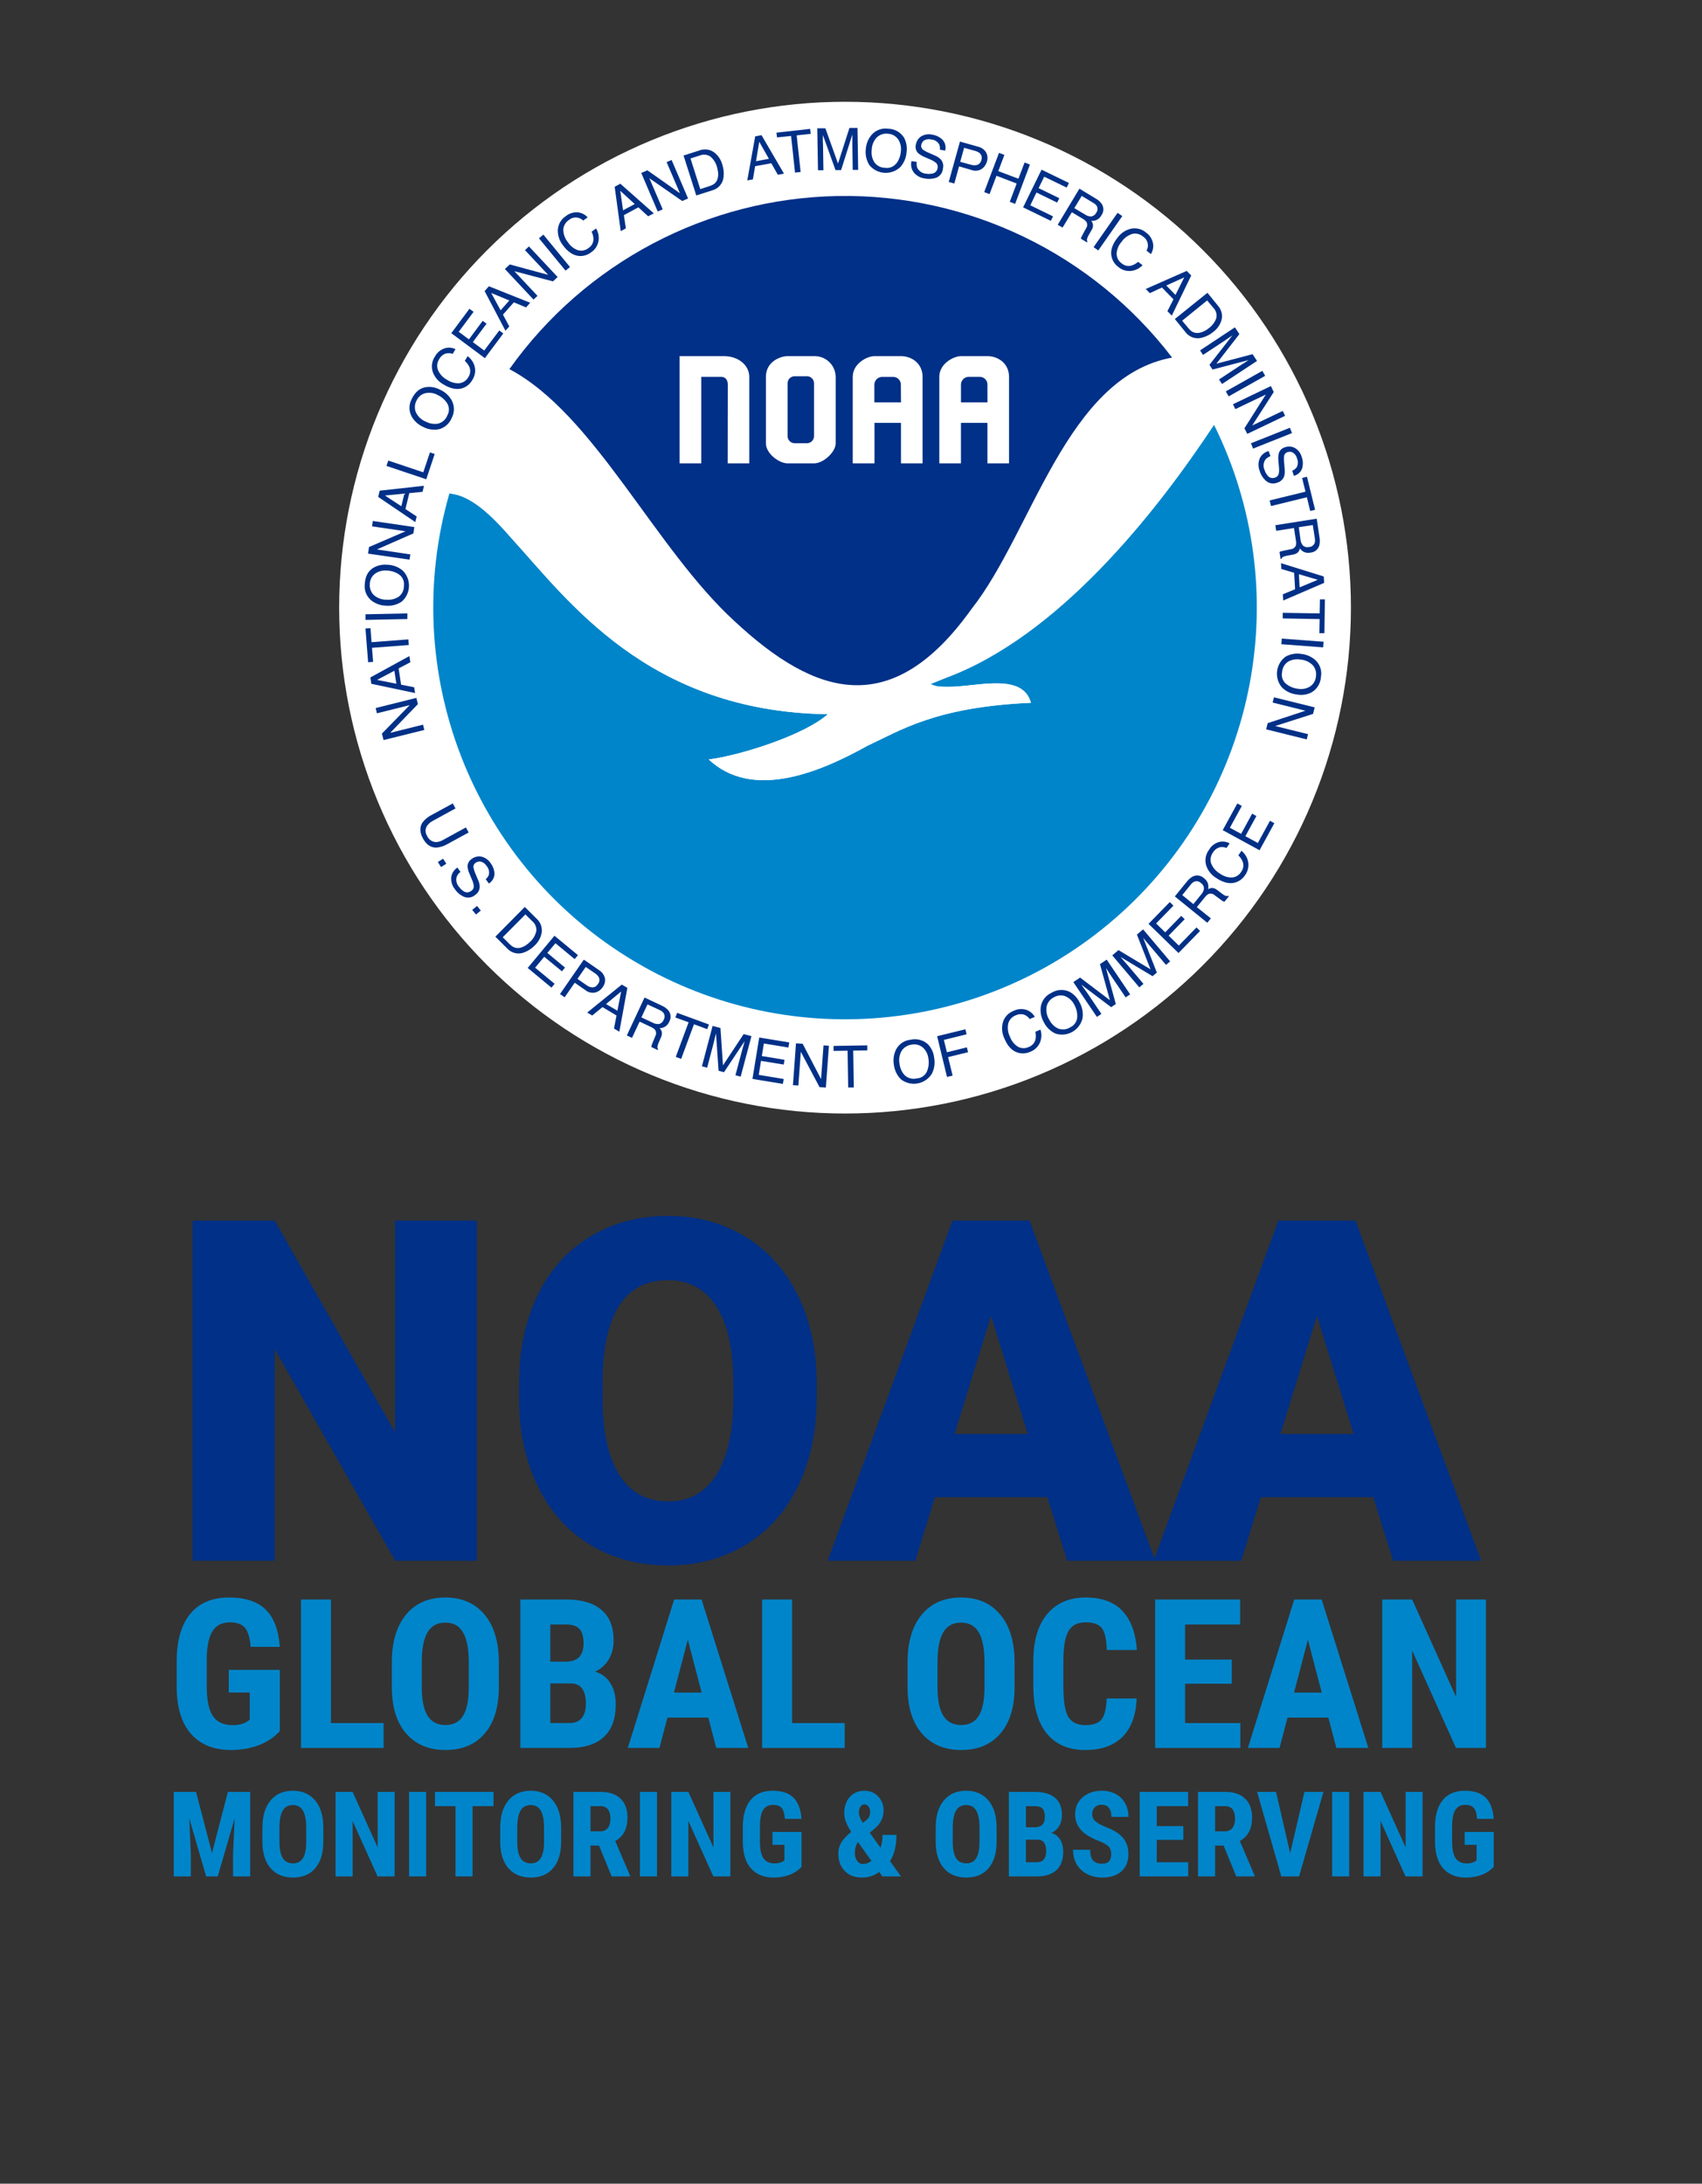 <?xml version="1.0" encoding="UTF-8"?>
<svg xmlns="http://www.w3.org/2000/svg" xmlns:xlink="http://www.w3.org/1999/xlink" width="530pt" height="680pt" viewBox="0 0 530 680" version="1.1">
<rect x="0" y="0" width="530" height="680" fill="#333333" stroke="none"/>
<defs>
<g>
<symbol overflow="visible" id="glyph0-0">
<path style="stroke:none;" d="M 58.781 0 L 7.281 0 L 7.281 -105.938 L 58.781 -105.938 Z M 54.859 -6.109 L 54.859 -99.75 L 34.922 -52.969 Z M 11.203 -98.875 L 11.203 -6.984 L 30.703 -52.969 Z M 14.109 -3.922 L 51.578 -3.922 L 32.812 -48.016 Z M 32.812 -57.906 L 51.578 -102 L 14.109 -102 Z M 32.812 -57.906 "/>
</symbol>
<symbol overflow="visible" id="glyph0-1">
<path style="stroke:none;" d="M 96.469 0 L 71.078 0 L 33.547 -65.922 L 33.547 0 L 8 0 L 8 -105.938 L 33.547 -105.938 L 71.016 -40.016 L 71.016 -105.938 L 96.469 -105.938 Z M 96.469 0 "/>
</symbol>
<symbol overflow="visible" id="glyph0-2">
<path style="stroke:none;" d="M 97.703 -50.781 C 97.703 -40.445 95.785 -31.301 91.953 -23.344 C 88.129 -15.395 82.688 -9.273 75.625 -4.984 C 68.57 -0.691 60.535 1.453 51.516 1.453 C 42.492 1.453 34.488 -0.617 27.5 -4.766 C 20.52 -8.91 15.078 -14.836 11.172 -22.547 C 7.266 -30.266 5.211 -39.117 5.016 -49.109 L 5.016 -55.078 C 5.016 -65.453 6.914 -74.602 10.719 -82.531 C 14.531 -90.469 19.988 -96.594 27.094 -100.906 C 34.207 -105.227 42.297 -107.391 51.359 -107.391 C 60.336 -107.391 68.344 -105.254 75.375 -100.984 C 82.406 -96.711 87.875 -90.633 91.781 -82.75 C 95.688 -74.875 97.66 -65.844 97.703 -55.656 Z M 71.734 -55.219 C 71.734 -65.75 69.973 -73.738 66.453 -79.188 C 62.941 -84.645 57.91 -87.375 51.359 -87.375 C 38.555 -87.375 31.789 -77.77 31.062 -58.562 L 31 -50.781 C 31 -40.406 32.719 -32.426 36.156 -26.844 C 39.602 -21.27 44.723 -18.484 51.516 -18.484 C 57.961 -18.484 62.93 -21.223 66.422 -26.703 C 69.91 -32.18 71.68 -40.062 71.734 -50.344 Z M 71.734 -55.219 "/>
</symbol>
<symbol overflow="visible" id="glyph0-3">
<path style="stroke:none;" d="M 68.172 -19.797 L 33.172 -19.797 L 27.062 0 L -0.219 0 L 38.625 -105.938 L 62.641 -105.938 L 101.781 0 L 74.359 0 Z M 39.281 -39.5 L 62.062 -39.5 L 50.641 -76.25 Z M 39.281 -39.5 "/>
</symbol>
<symbol overflow="visible" id="glyph1-0">
<path style="stroke:none;" d="M 22.188 0 L 3.297 0 L 3.297 -46.219 L 22.188 -46.219 Z M 20.719 -2.734 L 20.719 -43.484 L 13.453 -23.109 Z M 4.734 -43.203 L 4.734 -2.984 L 11.906 -23.109 Z M 5.812 -1.719 L 19.516 -1.719 L 12.656 -20.922 Z M 12.656 -25.266 L 19.516 -44.5 L 5.812 -44.5 Z M 12.656 -25.266 "/>
</symbol>
<symbol overflow="visible" id="glyph1-1">
<path style="stroke:none;" d="M 35.141 -5.234 C 33.336 -3.285 31.129 -1.816 28.516 -0.828 C 25.898 0.148 23.039 0.641 19.938 0.641 C 14.625 0.641 10.492 -1.004 7.547 -4.297 C 4.609 -7.586 3.098 -12.375 3.016 -18.656 L 3.016 -26.984 C 3.016 -33.348 4.406 -38.25 7.188 -41.688 C 9.969 -45.125 14.023 -46.844 19.359 -46.844 C 24.367 -46.844 28.148 -45.602 30.703 -43.125 C 33.254 -40.656 34.734 -36.773 35.141 -31.484 L 26.062 -31.484 C 25.801 -34.422 25.18 -36.426 24.203 -37.5 C 23.234 -38.57 21.711 -39.109 19.641 -39.109 C 17.129 -39.109 15.301 -38.188 14.156 -36.344 C 13.008 -34.5 12.414 -31.566 12.375 -27.547 L 12.375 -19.172 C 12.375 -14.961 13.004 -11.898 14.266 -9.984 C 15.523 -8.066 17.594 -7.109 20.469 -7.109 C 22.312 -7.109 23.805 -7.477 24.953 -8.219 L 25.766 -8.797 L 25.766 -17.266 L 19.234 -17.266 L 19.234 -24.312 L 35.141 -24.312 Z M 35.141 -5.234 "/>
</symbol>
<symbol overflow="visible" id="glyph1-2">
<path style="stroke:none;" d="M 13.047 -7.75 L 29.422 -7.75 L 29.422 0 L 3.719 0 L 3.719 -46.219 L 13.047 -46.219 Z M 13.047 -7.75 "/>
</symbol>
<symbol overflow="visible" id="glyph1-3">
<path style="stroke:none;" d="M 36.25 -18.953 C 36.25 -12.754 34.781 -7.938 31.844 -4.5 C 28.914 -1.07 24.848 0.641 19.641 0.641 C 14.461 0.641 10.391 -1.055 7.422 -4.453 C 4.461 -7.848 2.961 -12.602 2.922 -18.719 L 2.922 -26.625 C 2.922 -32.977 4.391 -37.938 7.328 -41.5 C 10.273 -45.062 14.359 -46.844 19.578 -46.844 C 24.723 -46.844 28.773 -45.094 31.734 -41.594 C 34.703 -38.094 36.207 -33.176 36.25 -26.844 Z M 26.875 -26.688 C 26.875 -30.852 26.281 -33.953 25.094 -35.984 C 23.914 -38.016 22.078 -39.031 19.578 -39.031 C 17.109 -39.031 15.281 -38.051 14.094 -36.094 C 12.906 -34.145 12.289 -31.172 12.25 -27.172 L 12.25 -18.953 C 12.25 -14.91 12.852 -11.93 14.062 -10.016 C 15.27 -8.098 17.129 -7.141 19.641 -7.141 C 22.078 -7.141 23.883 -8.078 25.062 -9.953 C 26.25 -11.828 26.852 -14.727 26.875 -18.656 Z M 26.875 -26.688 "/>
</symbol>
<symbol overflow="visible" id="glyph1-4">
<path style="stroke:none;" d="M 3.719 0 L 3.719 -46.219 L 18 -46.219 C 22.82 -46.219 26.484 -45.141 28.984 -42.984 C 31.492 -40.836 32.75 -37.691 32.75 -33.547 C 32.75 -31.203 32.227 -29.18 31.188 -27.484 C 30.156 -25.797 28.742 -24.555 26.953 -23.766 C 29.023 -23.18 30.617 -21.992 31.734 -20.203 C 32.859 -18.41 33.422 -16.203 33.422 -13.578 C 33.422 -9.098 32.188 -5.711 29.719 -3.422 C 27.258 -1.141 23.691 0 19.016 0 Z M 13.047 -20.094 L 13.047 -7.75 L 19.016 -7.75 C 20.68 -7.75 21.945 -8.266 22.812 -9.297 C 23.688 -10.336 24.125 -11.812 24.125 -13.719 C 24.125 -17.863 22.617 -19.988 19.609 -20.094 Z M 13.047 -26.875 L 17.906 -26.875 C 21.562 -26.875 23.391 -28.77 23.391 -32.562 C 23.391 -34.656 22.969 -36.156 22.125 -37.062 C 21.281 -37.977 19.906 -38.438 18 -38.438 L 13.047 -38.438 Z M 13.047 -26.875 "/>
</symbol>
<symbol overflow="visible" id="glyph1-5">
<path style="stroke:none;" d="M 25.766 -9.453 L 13.047 -9.453 L 10.562 0 L 0.703 0 L 15.141 -46.219 L 23.672 -46.219 L 38.219 0 L 28.25 0 Z M 15.078 -17.234 L 23.703 -17.234 L 19.391 -33.703 Z M 15.078 -17.234 "/>
</symbol>
<symbol overflow="visible" id="glyph1-6">
<path style="stroke:none;" d=""/>
</symbol>
<symbol overflow="visible" id="glyph1-7">
<path style="stroke:none;" d="M 35.047 -15.391 C 34.805 -10.117 33.32 -6.129 30.594 -3.422 C 27.863 -0.711 24.016 0.641 19.047 0.641 C 13.816 0.641 9.812 -1.078 7.031 -4.516 C 4.25 -7.961 2.859 -12.867 2.859 -19.234 L 2.859 -27.016 C 2.859 -33.359 4.297 -38.25 7.172 -41.688 C 10.047 -45.125 14.047 -46.844 19.172 -46.844 C 24.203 -46.844 28.023 -45.438 30.641 -42.625 C 33.254 -39.812 34.742 -35.77 35.109 -30.5 L 25.734 -30.5 C 25.648 -33.758 25.148 -36.008 24.234 -37.25 C 23.316 -38.488 21.629 -39.109 19.172 -39.109 C 16.672 -39.109 14.898 -38.234 13.859 -36.484 C 12.828 -34.734 12.281 -31.859 12.219 -27.859 L 12.219 -19.141 C 12.219 -14.547 12.727 -11.391 13.75 -9.672 C 14.781 -7.961 16.547 -7.109 19.047 -7.109 C 21.492 -7.109 23.18 -7.707 24.109 -8.906 C 25.047 -10.102 25.578 -12.266 25.703 -15.391 Z M 35.047 -15.391 "/>
</symbol>
<symbol overflow="visible" id="glyph1-8">
<path style="stroke:none;" d="M 27.578 -20 L 13.047 -20 L 13.047 -7.75 L 30.25 -7.75 L 30.25 0 L 3.719 0 L 3.719 -46.219 L 30.188 -46.219 L 30.188 -38.438 L 13.047 -38.438 L 13.047 -27.516 L 27.578 -27.516 Z M 27.578 -20 "/>
</symbol>
<symbol overflow="visible" id="glyph1-9">
<path style="stroke:none;" d="M 36.016 0 L 26.688 0 L 13.047 -30.312 L 13.047 0 L 3.719 0 L 3.719 -46.219 L 13.047 -46.219 L 26.719 -15.875 L 26.719 -46.219 L 36.016 -46.219 Z M 36.016 0 "/>
</symbol>
<symbol overflow="visible" id="glyph2-0">
<path style="stroke:none;" d="M 12.625 0 L 1.875 0 L 1.875 -26.312 L 12.625 -26.312 Z M 11.797 -1.547 L 11.797 -24.75 L 7.656 -13.156 Z M 2.688 -24.594 L 2.688 -1.703 L 6.781 -13.156 Z M 3.312 -0.969 L 11.109 -0.969 L 7.203 -11.906 Z M 7.203 -14.375 L 11.109 -25.328 L 3.312 -25.328 Z M 7.203 -14.375 "/>
</symbol>
<symbol overflow="visible" id="glyph2-1">
<path style="stroke:none;" d="M 9.047 -26.312 L 14.016 -7.281 L 18.969 -26.312 L 25.906 -26.312 L 25.906 0 L 20.578 0 L 20.578 -7.125 L 21.062 -18.078 L 15.812 0 L 12.188 0 L 6.938 -18.078 L 7.422 -7.125 L 7.422 0 L 2.109 0 L 2.109 -26.312 Z M 9.047 -26.312 "/>
</symbol>
<symbol overflow="visible" id="glyph2-2">
<path style="stroke:none;" d="M 20.625 -10.781 C 20.625 -7.258 19.789 -4.52 18.125 -2.562 C 16.457 -0.613 14.145 0.359 11.188 0.359 C 8.227 0.359 5.906 -0.602 4.219 -2.531 C 2.539 -4.469 1.688 -7.176 1.656 -10.656 L 1.656 -15.156 C 1.656 -18.77 2.492 -21.594 4.172 -23.625 C 5.848 -25.656 8.172 -26.672 11.141 -26.672 C 14.066 -26.672 16.375 -25.672 18.062 -23.672 C 19.75 -21.68 20.602 -18.883 20.625 -15.281 Z M 15.297 -15.188 C 15.297 -17.562 14.957 -19.328 14.281 -20.484 C 13.613 -21.641 12.566 -22.219 11.141 -22.219 C 9.734 -22.219 8.691 -21.66 8.016 -20.547 C 7.348 -19.43 7 -17.738 6.969 -15.469 L 6.969 -10.781 C 6.969 -8.477 7.312 -6.781 8 -5.688 C 8.688 -4.602 9.75 -4.062 11.188 -4.062 C 12.57 -4.062 13.598 -4.594 14.266 -5.656 C 14.941 -6.727 15.285 -8.383 15.297 -10.625 Z M 15.297 -15.188 "/>
</symbol>
<symbol overflow="visible" id="glyph2-3">
<path style="stroke:none;" d="M 20.5 0 L 15.188 0 L 7.422 -17.25 L 7.422 0 L 2.109 0 L 2.109 -26.312 L 7.422 -26.312 L 15.219 -9.031 L 15.219 -26.312 L 20.5 -26.312 Z M 20.5 0 "/>
</symbol>
<symbol overflow="visible" id="glyph2-4">
<path style="stroke:none;" d="M 7.656 0 L 2.344 0 L 2.344 -26.312 L 7.656 -26.312 Z M 7.656 0 "/>
</symbol>
<symbol overflow="visible" id="glyph2-5">
<path style="stroke:none;" d="M 19.156 -21.875 L 12.641 -21.875 L 12.641 0 L 7.312 0 L 7.312 -21.875 L 0.922 -21.875 L 0.922 -26.312 L 19.156 -26.312 Z M 19.156 -21.875 "/>
</symbol>
<symbol overflow="visible" id="glyph2-6">
<path style="stroke:none;" d="M 10.078 -9.609 L 7.438 -9.609 L 7.438 0 L 2.125 0 L 2.125 -26.312 L 10.609 -26.312 C 13.266 -26.312 15.316 -25.617 16.766 -24.234 C 18.223 -22.859 18.953 -20.898 18.953 -18.359 C 18.953 -14.859 17.68 -12.41 15.141 -11.016 L 19.75 -0.25 L 19.75 0 L 14.031 0 Z M 7.438 -14.031 L 10.453 -14.031 C 11.516 -14.031 12.312 -14.383 12.844 -15.094 C 13.375 -15.801 13.641 -16.742 13.641 -17.922 C 13.641 -20.555 12.609 -21.875 10.547 -21.875 L 7.438 -21.875 Z M 7.438 -14.031 "/>
</symbol>
<symbol overflow="visible" id="glyph2-7">
<path style="stroke:none;" d="M 20 -2.984 C 18.977 -1.867 17.723 -1.031 16.234 -0.469 C 14.742 0.082 13.113 0.359 11.344 0.359 C 8.32 0.359 5.973 -0.57 4.297 -2.438 C 2.617 -4.312 1.758 -7.039 1.719 -10.625 L 1.719 -15.359 C 1.719 -18.984 2.508 -21.773 4.094 -23.734 C 5.676 -25.691 7.984 -26.672 11.016 -26.672 C 13.867 -26.672 16.02 -25.961 17.469 -24.547 C 18.926 -23.141 19.77 -20.93 20 -17.922 L 14.828 -17.922 C 14.68 -19.598 14.332 -20.738 13.781 -21.344 C 13.227 -21.957 12.363 -22.266 11.188 -22.266 C 9.75 -22.266 8.703 -21.738 8.047 -20.688 C 7.398 -19.633 7.066 -17.969 7.047 -15.688 L 7.047 -10.906 C 7.047 -8.508 7.406 -6.766 8.125 -5.672 C 8.844 -4.586 10.02 -4.047 11.656 -4.047 C 12.695 -4.047 13.547 -4.254 14.203 -4.672 L 14.672 -5 L 14.672 -9.828 L 10.953 -9.828 L 10.953 -13.844 L 20 -13.844 Z M 20 -2.984 "/>
</symbol>
<symbol overflow="visible" id="glyph2-8">
<path style="stroke:none;" d=""/>
</symbol>
<symbol overflow="visible" id="glyph2-9">
<path style="stroke:none;" d="M 1.297 -7.078 C 1.297 -8.316 1.578 -9.438 2.141 -10.438 C 2.703 -11.445 3.754 -12.586 5.297 -13.859 C 4.629 -14.898 4.102 -15.891 3.719 -16.828 C 3.332 -17.766 3.141 -18.734 3.141 -19.734 C 3.141 -21.785 3.711 -23.453 4.859 -24.734 C 6.004 -26.023 7.535 -26.672 9.453 -26.672 C 11.172 -26.672 12.586 -26.078 13.703 -24.891 C 14.816 -23.703 15.375 -22.25 15.375 -20.531 C 15.375 -18.238 14.414 -16.328 12.5 -14.797 L 11.062 -13.625 L 14.438 -8.906 C 14.852 -10.145 15.062 -11.484 15.062 -12.922 L 19.391 -12.922 C 19.391 -9.535 18.723 -6.812 17.391 -4.75 L 20.797 0 L 15 0 L 14.016 -1.375 C 12.461 -0.219 10.672 0.359 8.641 0.359 C 6.422 0.359 4.641 -0.316 3.297 -1.672 C 1.961 -3.035 1.297 -4.836 1.297 -7.078 Z M 8.906 -3.859 C 9.852 -3.859 10.75 -4.176 11.594 -4.812 L 7.438 -10.672 L 7.328 -10.594 C 6.734 -9.664 6.438 -8.598 6.438 -7.391 C 6.438 -6.379 6.672 -5.535 7.141 -4.859 C 7.617 -4.191 8.207 -3.859 8.906 -3.859 Z M 7.703 -19.812 C 7.703 -18.957 8.109 -17.91 8.922 -16.672 L 9.781 -17.328 C 10.281 -17.711 10.641 -18.113 10.859 -18.531 C 11.078 -18.945 11.188 -19.504 11.188 -20.203 C 11.188 -20.828 11.016 -21.352 10.672 -21.781 C 10.328 -22.207 9.914 -22.422 9.438 -22.422 C 8.906 -22.422 8.484 -22.18 8.172 -21.703 C 7.859 -21.234 7.703 -20.602 7.703 -19.812 Z M 7.703 -19.812 "/>
</symbol>
<symbol overflow="visible" id="glyph2-10">
<path style="stroke:none;" d="M 2.109 0 L 2.109 -26.312 L 10.25 -26.312 C 12.988 -26.312 15.07 -25.695 16.5 -24.469 C 17.926 -23.25 18.641 -21.457 18.641 -19.094 C 18.641 -17.758 18.344 -16.609 17.75 -15.641 C 17.164 -14.68 16.363 -13.977 15.344 -13.531 C 16.52 -13.195 17.426 -12.52 18.062 -11.5 C 18.707 -10.477 19.031 -9.223 19.031 -7.734 C 19.031 -5.18 18.328 -3.254 16.922 -1.953 C 15.516 -0.648 13.484 0 10.828 0 Z M 7.422 -11.438 L 7.422 -4.406 L 10.828 -4.406 C 11.773 -4.406 12.492 -4.695 12.984 -5.281 C 13.484 -5.875 13.734 -6.719 13.734 -7.812 C 13.734 -10.164 12.879 -11.375 11.172 -11.438 Z M 7.422 -15.297 L 10.188 -15.297 C 12.27 -15.297 13.312 -16.375 13.312 -18.531 C 13.312 -19.727 13.07 -20.582 12.594 -21.094 C 12.113 -21.613 11.332 -21.875 10.25 -21.875 L 7.422 -21.875 Z M 7.422 -15.297 "/>
</symbol>
<symbol overflow="visible" id="glyph2-11">
<path style="stroke:none;" d="M 13.219 -6.906 C 13.219 -7.977 12.941 -8.785 12.391 -9.328 C 11.848 -9.879 10.852 -10.445 9.406 -11.031 C 6.77 -12.031 4.875 -13.203 3.719 -14.547 C 2.562 -15.891 1.984 -17.477 1.984 -19.312 C 1.984 -21.531 2.77 -23.312 4.344 -24.656 C 5.914 -26 7.91 -26.672 10.328 -26.672 C 11.941 -26.672 13.379 -26.328 14.641 -25.641 C 15.91 -24.961 16.883 -24.004 17.562 -22.766 C 18.25 -21.523 18.594 -20.113 18.594 -18.531 L 13.297 -18.531 C 13.297 -19.758 13.031 -20.695 12.5 -21.344 C 11.977 -21.988 11.227 -22.312 10.25 -22.312 C 9.32 -22.312 8.598 -22.035 8.078 -21.484 C 7.555 -20.941 7.297 -20.207 7.297 -19.281 C 7.297 -18.551 7.582 -17.895 8.156 -17.312 C 8.738 -16.727 9.766 -16.125 11.234 -15.5 C 13.797 -14.57 15.66 -13.43 16.828 -12.078 C 17.992 -10.734 18.578 -9.02 18.578 -6.938 C 18.578 -4.645 17.848 -2.852 16.391 -1.562 C 14.93 -0.281 12.945 0.359 10.438 0.359 C 8.738 0.359 7.191 0.008 5.797 -0.688 C 4.398 -1.383 3.305 -2.383 2.516 -3.688 C 1.734 -4.988 1.344 -6.523 1.344 -8.297 L 6.672 -8.297 C 6.672 -6.773 6.961 -5.672 7.547 -4.984 C 8.141 -4.297 9.102 -3.953 10.438 -3.953 C 12.289 -3.953 13.219 -4.938 13.219 -6.906 Z M 13.219 -6.906 "/>
</symbol>
<symbol overflow="visible" id="glyph2-12">
<path style="stroke:none;" d="M 15.703 -11.375 L 7.422 -11.375 L 7.422 -4.406 L 17.219 -4.406 L 17.219 0 L 2.109 0 L 2.109 -26.312 L 17.188 -26.312 L 17.188 -21.875 L 7.422 -21.875 L 7.422 -15.656 L 15.703 -15.656 Z M 15.703 -11.375 "/>
</symbol>
<symbol overflow="visible" id="glyph2-13">
<path style="stroke:none;" d="M 10.672 -7.234 L 15.109 -26.312 L 21.031 -26.312 L 13.438 0 L 7.906 0 L 0.375 -26.312 L 6.266 -26.312 Z M 10.672 -7.234 "/>
</symbol>
</g>
</defs>
<g id="surface1">
<g style="fill:rgb(0%,18.819%,52.939%);fill-opacity:1;">
  <use xlink:href="#glyph0-1" x="52" y="486.023"/>
  <use xlink:href="#glyph0-2" x="156.62" y="486.023"/>
</g>
<g style="fill:rgb(0%,18.819%,52.939%);fill-opacity:1;">
  <use xlink:href="#glyph0-3" x="257.966" y="486.023"/>
  <use xlink:href="#glyph0-3" x="359.458" y="486.023"/>
</g>
<g style="fill:rgb(0%,52.159%,79.219%);fill-opacity:1;">
  <use xlink:href="#glyph1-1" x="52" y="544.309"/>
  <use xlink:href="#glyph1-2" x="90.023" y="544.309"/>
</g>
<g style="fill:rgb(0%,52.159%,79.219%);fill-opacity:1;">
  <use xlink:href="#glyph1-3" x="119.095" y="544.309"/>
  <use xlink:href="#glyph1-4" x="158.323" y="544.309"/>
  <use xlink:href="#glyph1-5" x="194.791" y="544.309"/>
  <use xlink:href="#glyph1-2" x="233.607" y="544.309"/>
  <use xlink:href="#glyph1-6" x="264.71" y="544.309"/>
  <use xlink:href="#glyph1-3" x="279.691" y="544.309"/>
  <use xlink:href="#glyph1-7" x="318.919" y="544.309"/>
  <use xlink:href="#glyph1-8" x="355.989" y="544.309"/>
  <use xlink:href="#glyph1-5" x="387.886" y="544.309"/>
  <use xlink:href="#glyph1-9" x="426.702" y="544.309"/>
  <use xlink:href="#glyph1-6" x="466.502" y="544.309"/>
</g>
<g style="fill:rgb(0%,52.159%,79.219%);fill-opacity:1;">
  <use xlink:href="#glyph2-1" x="52" y="584.309"/>
  <use xlink:href="#glyph2-2" x="80.057" y="584.309"/>
  <use xlink:href="#glyph2-3" x="102.387" y="584.309"/>
  <use xlink:href="#glyph2-4" x="125.043" y="584.309"/>
</g>
<g style="fill:rgb(0%,52.159%,79.219%);fill-opacity:1;">
  <use xlink:href="#glyph2-5" x="134.527" y="584.309"/>
</g>
<g style="fill:rgb(0%,52.159%,79.219%);fill-opacity:1;">
  <use xlink:href="#glyph2-2" x="154.111" y="584.309"/>
  <use xlink:href="#glyph2-6" x="176.442" y="584.309"/>
  <use xlink:href="#glyph2-4" x="196.929" y="584.309"/>
  <use xlink:href="#glyph2-3" x="206.938" y="584.309"/>
  <use xlink:href="#glyph2-7" x="229.593" y="584.309"/>
  <use xlink:href="#glyph2-8" x="251.236" y="584.309"/>
  <use xlink:href="#glyph2-9" x="259.764" y="584.309"/>
  <use xlink:href="#glyph2-8" x="281.191" y="584.309"/>
  <use xlink:href="#glyph2-2" x="289.718" y="584.309"/>
  <use xlink:href="#glyph2-10" x="312.048" y="584.309"/>
  <use xlink:href="#glyph2-11" x="332.806" y="584.309"/>
  <use xlink:href="#glyph2-12" x="352.788" y="584.309"/>
  <use xlink:href="#glyph2-6" x="370.944" y="584.309"/>
</g>
<g style="fill:rgb(0%,52.159%,79.219%);fill-opacity:1;">
  <use xlink:href="#glyph2-13" x="391.089" y="584.309"/>
  <use xlink:href="#glyph2-4" x="412.479" y="584.309"/>
  <use xlink:href="#glyph2-3" x="422.488" y="584.309"/>
  <use xlink:href="#glyph2-7" x="445.143" y="584.309"/>
  <use xlink:href="#glyph2-8" x="466.787" y="584.309"/>
</g>
<path style=" stroke:none;fill-rule:evenodd;fill:rgb(0%,52.159%,79.219%);fill-opacity:1;" d="M 387.934 128.863 C 368.375 158.375 335.941 199.312 298.285 213.078 L 293.484 215.039 C 294.375 215.445 295.324 215.723 296.293 215.859 C 296.773 215.859 297.332 215.906 297.957 215.93 C 298.719 215.973 299.48 215.98 300.348 215.965 C 300.484 215.977 300.617 215.977 300.754 215.965 C 310.316 215.594 324.254 211.59 326.93 221.289 C 295.199 222.68 283.492 230.48 272.473 235.57 C 255.414 245.09 233.766 253.367 219.605 240.133 C 230.953 238.613 251.875 231.77 259.23 225.082 C 199.23 224.277 172.582 187.035 153.91 166.645 C 147.191 158.938 140.293 152.277 133.184 151.73 C 116.238 210.504 140.445 273.359 192.477 305.699 C 244.512 338.035 311.734 332 357.145 290.918 C 402.559 249.832 415.125 183.676 387.934 128.863 Z M 387.934 128.863 "/>
<path style=" stroke:none;fill-rule:evenodd;fill:rgb(100%,100%,100%);fill-opacity:1;" d="M 154.07 165.695 C 172.766 186.105 199.453 223.383 259.57 224.195 C 252.176 230.887 231.219 237.758 219.887 239.262 C 234.066 252.504 255.754 244.215 272.832 234.699 C 283.863 229.598 295.586 221.762 327.363 220.398 C 324.684 210.691 310.727 214.699 301.148 215.074 C 301.016 215.082 300.879 215.082 300.746 215.074 C 299.906 215.074 299.105 215.074 298.348 215.035 C 297.723 215.035 297.164 214.996 296.684 214.965 C 295.711 214.828 294.766 214.551 293.871 214.145 L 298.676 212.18 C 336.391 198.402 368.883 157.395 388.453 127.887 C 384.52 120.008 379.828 112.527 374.453 105.547 C 339.098 111.961 327.805 163.59 307.543 189.156 C 280.934 226.336 255.41 218.215 228.555 193.316 C 201.848 168.969 181.77 124.41 153.355 109.395 C 144.379 121.957 137.602 135.945 133.316 150.766 C 140.434 151.316 147.34 157.98 154.07 165.695 Z M 154.07 165.695 "/>
<path style=" stroke:none;fill-rule:evenodd;fill:rgb(0%,18.819%,52.939%);fill-opacity:1;" d="M 228.32 194.008 C 255.113 218.969 280.641 227.113 307.211 189.828 C 327.449 164.195 338.73 112.418 374.051 105.984 C 347.582 71.32 306.23 51.305 262.652 52.07 C 219.074 52.832 178.449 74.281 153.203 109.855 C 181.59 124.91 201.605 169.59 228.32 194.008 Z M 228.32 194.008 "/>
<path style=" stroke:none;fill-rule:evenodd;fill:rgb(100%,100%,100%);fill-opacity:1;" d="M 225.965 141.148 L 233.176 141.148 L 233.176 112.445 C 233.176 108.648 229.566 105.613 224.797 105.613 L 209.957 105.613 L 209.957 141.18 L 217.168 141.18 L 217.168 112.445 L 223.762 112.445 C 225.164 112.445 225.965 113.438 225.965 115.047 Z M 225.965 141.148 "/>
<path style=" stroke:none;fill-rule:nonzero;fill:rgb(100%,100%,100%);fill-opacity:1;" d="M 267.598 141.148 L 267.598 112.445 C 267.598 108.02 272.395 105.613 274.801 105.613 L 283.621 105.613 C 287.215 105.613 290.816 108.051 290.816 112.445 L 290.816 141.148 L 283.621 141.148 L 283.621 127.711 L 274.801 127.711 L 274.801 141.148 Z M 283.59 115.039 C 283.602 114.355 283.336 113.695 282.855 113.207 C 282.375 112.719 281.719 112.445 281.031 112.445 L 277.223 112.445 C 275.867 112.559 274.824 113.684 274.816 115.039 L 274.816 120.859 L 283.621 120.859 Z M 283.59 115.039 "/>
<path style=" stroke:none;fill-rule:nonzero;fill:rgb(100%,100%,100%);fill-opacity:1;" d="M 296.422 141.148 L 296.422 112.445 C 296.422 108.02 301.219 105.613 303.625 105.613 L 312.445 105.613 C 316.031 105.613 319.633 108.051 319.633 112.445 L 319.633 141.148 L 312.445 141.148 L 312.445 127.711 L 303.625 127.711 L 303.625 141.148 Z M 312.414 115.039 C 312.43 114.344 312.156 113.676 311.664 113.184 C 311.172 112.695 310.496 112.426 309.801 112.445 L 305.992 112.445 C 304.645 112.566 303.609 113.688 303.602 115.039 L 303.602 120.859 L 312.422 120.859 Z M 312.414 115.039 "/>
<path style=" stroke:none;fill-rule:nonzero;fill:rgb(100%,100%,100%);fill-opacity:1;" d="M 254.711 105.582 L 245.898 105.582 C 243.5 105.582 238.695 107.383 238.695 112.414 L 238.695 134.512 C 238.695 137.918 243.105 141.148 245.898 141.148 L 254.711 141.148 C 257.918 141.148 261.922 137.309 261.922 134.512 L 261.922 112.414 C 261.922 108.203 258.32 105.582 254.711 105.582 Z M 254.711 132.145 C 254.711 133.438 253.656 134.488 252.359 134.488 L 248.285 134.488 C 247.66 134.488 247.059 134.242 246.613 133.805 C 246.172 133.363 245.922 132.766 245.922 132.145 L 245.922 114.59 C 245.922 113.969 246.172 113.371 246.613 112.93 C 247.059 112.492 247.66 112.246 248.285 112.246 L 252.383 112.246 C 253.68 112.246 254.734 113.297 254.734 114.59 Z M 254.711 132.145 "/>
<path style=" stroke:none;fill-rule:nonzero;fill:rgb(100%,100%,100%);fill-opacity:1;" d="M 263.145 31.691 C 265.723 31.691 268.301 31.754 270.875 31.879 C 273.449 32.008 276.02 32.195 278.586 32.449 C 281.152 32.703 283.711 33.016 286.262 33.395 C 288.809 33.773 291.348 34.215 293.879 34.719 C 296.406 35.219 298.922 35.785 301.422 36.41 C 303.922 37.039 306.406 37.727 308.875 38.473 C 311.34 39.223 313.789 40.031 316.215 40.898 C 318.645 41.77 321.047 42.695 323.43 43.684 C 325.812 44.668 328.168 45.711 330.5 46.816 C 332.828 47.918 335.133 49.078 337.406 50.293 C 339.68 51.508 341.922 52.777 344.133 54.102 C 346.344 55.43 348.52 56.809 350.664 58.238 C 352.809 59.672 354.914 61.156 356.984 62.691 C 359.059 64.227 361.09 65.812 363.082 67.449 C 365.074 69.082 367.027 70.766 368.938 72.5 C 370.848 74.23 372.715 76.008 374.535 77.832 C 376.359 79.652 378.137 81.52 379.867 83.43 C 381.598 85.34 383.281 87.293 384.918 89.285 C 386.555 91.277 388.141 93.309 389.676 95.379 C 391.211 97.449 392.695 99.559 394.129 101.703 C 395.559 103.844 396.938 106.023 398.266 108.234 C 399.59 110.445 400.859 112.688 402.074 114.961 C 403.289 117.234 404.449 119.539 405.551 121.867 C 406.652 124.199 407.699 126.555 408.684 128.938 C 409.672 131.32 410.598 133.723 411.469 136.152 C 412.336 138.578 413.145 141.023 413.891 143.492 C 414.641 145.961 415.328 148.441 415.953 150.945 C 416.582 153.445 417.145 155.961 417.648 158.488 C 418.152 161.016 418.594 163.555 418.969 166.105 C 419.348 168.656 419.664 171.215 419.918 173.781 C 420.168 176.348 420.359 178.918 420.484 181.492 C 420.613 184.066 420.676 186.645 420.676 189.223 C 420.676 191.801 420.613 194.375 420.484 196.949 C 420.359 199.527 420.168 202.098 419.918 204.66 C 419.664 207.227 419.348 209.785 418.969 212.336 C 418.594 214.887 418.152 217.426 417.648 219.953 C 417.145 222.48 416.582 224.996 415.953 227.496 C 415.328 230 414.641 232.48 413.891 234.949 C 413.145 237.418 412.336 239.863 411.469 242.293 C 410.598 244.719 409.672 247.125 408.684 249.504 C 407.699 251.887 406.652 254.242 405.551 256.574 C 404.449 258.902 403.289 261.207 402.074 263.48 C 400.859 265.754 399.59 267.996 398.266 270.207 C 396.938 272.418 395.559 274.598 394.129 276.738 C 392.695 278.883 391.211 280.992 389.676 283.062 C 388.141 285.133 386.555 287.164 384.918 289.156 C 383.281 291.148 381.598 293.102 379.867 295.012 C 378.137 296.922 376.359 298.789 374.535 300.613 C 372.715 302.434 370.848 304.211 368.938 305.941 C 367.027 307.676 365.074 309.359 363.082 310.992 C 361.09 312.629 359.059 314.215 356.984 315.75 C 354.914 317.285 352.809 318.77 350.664 320.203 C 348.52 321.633 346.344 323.012 344.133 324.34 C 341.922 325.664 339.68 326.934 337.406 328.148 C 335.133 329.367 332.828 330.523 330.5 331.625 C 328.168 332.73 325.812 333.773 323.43 334.758 C 321.047 335.746 318.645 336.676 316.215 337.543 C 313.789 338.41 311.34 339.219 308.875 339.969 C 306.406 340.715 303.922 341.402 301.422 342.031 C 298.922 342.656 296.406 343.223 293.879 343.723 C 291.348 344.227 288.809 344.668 286.262 345.047 C 283.711 345.426 281.152 345.738 278.586 345.992 C 276.02 346.246 273.449 346.434 270.875 346.562 C 268.301 346.688 265.723 346.75 263.145 346.75 C 260.566 346.75 257.992 346.688 255.414 346.562 C 252.84 346.434 250.27 346.246 247.703 345.992 C 245.141 345.738 242.582 345.426 240.031 345.047 C 237.48 344.668 234.941 344.227 232.414 343.723 C 229.883 343.223 227.371 342.656 224.867 342.031 C 222.367 341.402 219.883 340.715 217.418 339.969 C 214.949 339.219 212.504 338.41 210.074 337.543 C 207.648 336.676 205.242 335.746 202.859 334.758 C 200.48 333.773 198.125 332.73 195.793 331.625 C 193.461 330.523 191.16 329.367 188.887 328.148 C 186.613 326.934 184.371 325.664 182.16 324.34 C 179.949 323.012 177.77 321.633 175.625 320.203 C 173.484 318.77 171.375 317.285 169.305 315.75 C 167.234 314.215 165.203 312.629 163.211 310.992 C 161.215 309.359 159.266 307.676 157.355 305.941 C 155.445 304.211 153.578 302.434 151.754 300.613 C 149.934 298.789 148.156 296.922 146.422 295.012 C 144.691 293.102 143.008 291.148 141.371 289.156 C 139.738 287.164 138.152 285.133 136.617 283.062 C 135.082 280.992 133.598 278.883 132.164 276.738 C 130.73 274.598 129.352 272.418 128.027 270.207 C 126.703 267.996 125.43 265.754 124.215 263.48 C 123 261.207 121.844 258.902 120.738 256.574 C 119.637 254.242 118.594 251.887 117.605 249.504 C 116.621 247.125 115.691 244.719 114.824 242.293 C 113.957 239.863 113.148 237.418 112.398 234.949 C 111.648 232.48 110.961 230 110.336 227.496 C 109.711 224.996 109.145 222.48 108.641 219.953 C 108.141 217.426 107.699 214.887 107.32 212.336 C 106.941 209.785 106.625 207.227 106.375 204.66 C 106.121 202.098 105.93 199.527 105.805 196.949 C 105.68 194.375 105.617 191.801 105.617 189.223 C 105.617 186.645 105.68 184.066 105.805 181.492 C 105.93 178.918 106.121 176.348 106.375 173.781 C 106.625 171.215 106.941 168.656 107.32 166.105 C 107.699 163.555 108.141 161.016 108.641 158.488 C 109.145 155.961 109.711 153.445 110.336 150.945 C 110.961 148.441 111.648 145.961 112.398 143.492 C 113.148 141.023 113.957 138.578 114.824 136.152 C 115.691 133.723 116.621 131.32 117.605 128.938 C 118.594 126.555 119.637 124.199 120.738 121.867 C 121.844 119.539 123 117.234 124.215 114.961 C 125.43 112.688 126.703 110.445 128.027 108.234 C 129.352 106.023 130.73 103.844 132.164 101.703 C 133.598 99.559 135.082 97.449 136.617 95.379 C 138.152 93.309 139.738 91.277 141.371 89.285 C 143.008 87.293 144.691 85.34 146.422 83.43 C 148.156 81.52 149.934 79.652 151.754 77.832 C 153.578 76.008 155.445 74.23 157.355 72.5 C 159.266 70.766 161.215 69.082 163.211 67.449 C 165.203 65.812 167.234 64.227 169.305 62.691 C 171.375 61.156 173.484 59.672 175.625 58.238 C 177.77 56.809 179.949 55.43 182.16 54.102 C 184.371 52.777 186.613 51.508 188.887 50.293 C 191.16 49.078 193.461 47.918 195.793 46.816 C 198.125 45.711 200.48 44.668 202.859 43.684 C 205.242 42.695 207.648 41.77 210.074 40.898 C 212.504 40.031 214.949 39.223 217.418 38.473 C 219.883 37.727 222.367 37.039 224.867 36.41 C 227.371 35.785 229.883 35.219 232.414 34.719 C 234.941 34.215 237.48 33.773 240.031 33.395 C 242.582 33.016 245.141 32.703 247.703 32.449 C 250.27 32.195 252.84 32.008 255.414 31.879 C 257.992 31.754 260.566 31.691 263.145 31.691 Z M 263.145 31.691 "/>
<path style=" stroke:none;fill-rule:nonzero;fill:rgb(0%,18.819%,52.939%);fill-opacity:1;" d="M 141.836 251.746 L 134.762 255.621 C 134.027 255.996 133.402 256.551 132.941 257.23 C 132.363 258.168 132.383 259.355 132.984 260.273 C 133.461 261.426 134.566 262.195 135.812 262.234 C 136.586 262.18 137.332 261.945 137.996 261.543 L 145.074 257.668 L 145.949 259.234 L 139.52 262.734 C 138.438 263.398 137.223 263.809 135.961 263.941 C 134.211 264 132.777 263.066 131.719 261.125 C 130.66 259.184 130.625 257.484 131.629 256.031 C 132.422 255.043 133.426 254.242 134.57 253.688 L 141 250.191 Z M 141.836 251.746 "/>
<path style=" stroke:none;fill-rule:nonzero;fill:rgb(0%,18.819%,52.939%);fill-opacity:1;" d="M 137.98 267.395 L 138.977 268.961 L 137.344 270.004 L 136.344 268.438 Z M 137.98 267.395 "/>
<path style=" stroke:none;fill-rule:nonzero;fill:rgb(0%,18.819%,52.939%);fill-opacity:1;" d="M 143.395 271.508 C 142.883 271.883 142.48 272.391 142.23 272.977 C 141.883 274.082 142.148 275.293 142.93 276.152 C 143.273 276.637 143.699 277.059 144.184 277.402 C 144.895 278.004 145.926 278.035 146.676 277.48 C 147.188 277.188 147.516 276.652 147.551 276.062 C 147.488 275.332 147.293 274.613 146.98 273.945 L 146.301 272.328 C 145.93 271.562 145.695 270.742 145.598 269.898 C 145.57 268.93 146.051 268.016 146.867 267.492 C 147.727 266.824 148.832 266.555 149.902 266.758 C 151.098 267.035 152.137 267.773 152.789 268.812 C 153.523 269.77 153.941 270.93 153.98 272.137 C 153.941 273.367 153.281 274.492 152.23 275.129 L 151.258 273.781 C 151.699 273.41 152.035 272.938 152.238 272.398 C 152.449 271.426 152.184 270.41 151.52 269.668 C 151.125 268.992 150.477 268.504 149.719 268.305 C 149.152 268.199 148.566 268.332 148.102 268.672 C 147.613 268.984 147.348 269.551 147.418 270.125 C 147.594 270.906 147.852 271.672 148.188 272.398 L 148.898 274.086 C 149.203 274.742 149.367 275.449 149.387 276.168 C 149.352 277.199 148.812 278.148 147.945 278.707 C 147.004 279.52 145.688 279.738 144.531 279.281 C 143.383 278.781 142.395 277.965 141.68 276.93 C 140.824 275.883 140.402 274.543 140.508 273.195 C 140.676 271.949 141.383 270.836 142.441 270.16 Z M 143.395 271.508 "/>
<path style=" stroke:none;fill-rule:nonzero;fill:rgb(0%,18.819%,52.939%);fill-opacity:1;" d="M 148.539 282.117 L 149.719 283.543 L 148.223 284.777 L 147.043 283.344 Z M 148.539 282.117 "/>
<path style=" stroke:none;fill-rule:nonzero;fill:rgb(0%,18.819%,52.939%);fill-opacity:1;" d="M 163.418 282.422 L 167.117 286.098 C 168.312 287.172 168.902 288.766 168.691 290.355 C 168.434 291.91 167.668 293.336 166.516 294.406 C 165.625 295.336 164.543 296.059 163.348 296.531 C 161.477 297.328 159.305 296.852 157.941 295.344 L 154.258 291.68 Z M 158.738 294.039 C 159.078 294.387 159.465 294.684 159.891 294.914 C 160.551 295.23 161.301 295.309 162.008 295.133 C 162.715 294.957 163.375 294.648 163.961 294.215 C 164.332 293.953 164.684 293.66 165.008 293.34 C 165.996 292.457 166.691 291.289 166.996 290 C 167.148 288.832 166.691 287.668 165.789 286.91 L 163.609 284.75 L 156.551 291.863 Z M 158.738 294.039 "/>
<path style=" stroke:none;fill-rule:nonzero;fill:rgb(0%,18.819%,52.939%);fill-opacity:1;" d="M 172.656 291.391 L 179.969 297.434 L 178.945 298.668 L 172.969 293.727 L 170.434 296.734 L 175.945 301.309 L 174.98 302.473 L 169.469 297.934 L 166.645 301.344 L 172.707 306.355 L 171.719 307.547 L 164.328 301.422 Z M 172.656 291.391 "/>
<path style=" stroke:none;fill-rule:nonzero;fill:rgb(0%,18.819%,52.939%);fill-opacity:1;" d="M 181.805 298.824 L 186.605 302.148 C 187.473 302.699 188.102 303.559 188.355 304.555 C 188.551 305.566 188.293 306.613 187.656 307.422 C 187.117 308.234 186.297 308.82 185.355 309.066 C 184.285 309.305 183.168 309.035 182.32 308.344 L 178.969 306.023 L 175.828 310.555 L 174.379 309.551 Z M 186.414 304.203 C 186.117 303.746 185.723 303.355 185.258 303.066 L 182.391 301.109 L 179.82 304.824 L 182.688 306.812 C 183.227 307.223 183.875 307.461 184.551 307.492 C 185.234 307.441 185.848 307.047 186.18 306.445 C 186.715 305.82 186.809 304.926 186.414 304.203 Z M 186.414 304.203 "/>
<path style=" stroke:none;fill-rule:nonzero;fill:rgb(0%,18.819%,52.939%);fill-opacity:1;" d="M 193.613 306.602 L 195.363 307.617 L 192.859 321.27 L 191.191 320.289 L 191.984 316.23 L 187.613 313.609 L 184.418 316.23 L 182.855 315.312 Z M 192.258 314.734 L 193.43 308.742 L 188.715 312.664 Z M 192.258 314.734 "/>
<path style=" stroke:none;fill-rule:nonzero;fill:rgb(0%,18.819%,52.939%);fill-opacity:1;" d="M 200.707 310.633 L 206.078 313.16 C 206.84 313.484 207.523 313.969 208.082 314.578 C 208.934 315.578 209.062 317.004 208.406 318.141 C 207.922 319.367 206.734 320.176 205.414 320.176 C 205.754 320.516 205.992 320.945 206.105 321.41 C 206.168 321.984 206.062 322.566 205.797 323.082 L 205.105 324.691 C 204.949 325.031 204.832 325.383 204.75 325.75 C 204.652 326.078 204.719 326.438 204.922 326.711 L 204.801 326.973 L 202.832 326.055 C 202.836 325.902 202.855 325.75 202.895 325.602 C 202.996 325.27 203.113 324.945 203.254 324.629 L 204.082 322.617 C 204.422 322 204.379 321.242 203.969 320.668 C 203.602 320.289 203.164 319.992 202.676 319.793 L 199.176 318.129 L 196.797 323.195 L 195.195 322.441 Z M 203.332 318.508 C 203.926 318.824 204.605 318.953 205.273 318.863 C 205.93 318.688 206.457 318.191 206.672 317.543 C 207.078 316.875 207.043 316.031 206.586 315.402 C 206.273 315.023 205.879 314.723 205.43 314.527 L 201.625 312.777 L 199.727 316.816 Z M 203.332 318.508 "/>
<path style=" stroke:none;fill-rule:nonzero;fill:rgb(0%,18.819%,52.939%);fill-opacity:1;" d="M 220.766 319.031 L 220.23 320.484 L 216.102 318.961 L 212.113 329.738 L 210.434 329.117 L 214.434 318.34 L 210.305 316.852 L 210.844 315.402 Z M 220.766 319.031 "/>
<path style=" stroke:none;fill-rule:nonzero;fill:rgb(0%,18.819%,52.939%);fill-opacity:1;" d="M 221.902 319.477 L 224.352 320.133 L 225.129 331.758 L 231.578 322.012 L 234 322.66 L 230.641 335.266 L 229.012 334.836 L 231 327.395 C 231.07 327.133 231.184 326.711 231.359 326.117 C 231.531 325.52 231.699 324.891 231.883 324.211 L 225.453 333.883 L 223.766 333.438 L 222.961 321.832 L 222.855 322.215 C 222.777 322.52 222.664 322.992 222.504 323.633 C 222.348 324.27 222.242 324.742 222.164 325.031 L 220.203 332.477 L 218.578 332.047 Z M 221.902 319.477 "/>
<path style=" stroke:none;fill-rule:nonzero;fill:rgb(0%,18.819%,52.939%);fill-opacity:1;" d="M 236.422 323.09 L 245.773 324.621 L 245.512 326.203 L 237.867 324.945 L 237.227 328.855 L 244.297 330.016 L 244.051 331.504 L 236.98 330.352 L 236.266 334.723 L 244.043 336 L 243.789 337.531 L 234.312 335.973 Z M 236.422 323.09 "/>
<path style=" stroke:none;fill-rule:nonzero;fill:rgb(0%,18.819%,52.939%);fill-opacity:1;" d="M 247.871 324.883 L 249.953 325.031 L 255.676 336.027 L 256.445 325.531 L 258.125 325.652 L 257.172 338.668 L 255.195 338.527 L 249.379 327.543 L 248.605 338.039 L 246.918 337.918 Z M 247.871 324.883 "/>
<path style=" stroke:none;fill-rule:nonzero;fill:rgb(0%,18.819%,52.939%);fill-opacity:1;" d="M 270.066 325.531 L 270.066 327.086 L 265.691 327.156 L 265.875 338.652 L 264.125 338.652 L 263.941 327.184 L 259.566 327.254 L 259.566 325.703 Z M 270.066 325.531 "/>
<path style=" stroke:none;fill-rule:nonzero;fill:rgb(0%,18.819%,52.939%);fill-opacity:1;" d="M 288.949 325.18 C 290.043 326.324 290.727 327.797 290.891 329.371 C 291.219 331.082 290.961 332.852 290.156 334.398 C 289.172 335.961 287.582 337.039 285.766 337.371 C 283.949 337.703 282.078 337.262 280.605 336.148 C 279.352 334.93 278.555 333.312 278.355 331.574 C 278.074 329.988 278.293 328.355 278.988 326.902 C 279.863 325.137 281.598 323.949 283.562 323.773 C 285.48 323.324 287.496 323.852 288.949 325.18 Z M 288.652 333.641 C 289.176 332.387 289.336 331.012 289.105 329.676 C 288.977 328.336 288.352 327.09 287.359 326.176 C 286.387 325.367 285.098 325.043 283.859 325.301 C 282.617 325.461 281.504 326.141 280.797 327.176 C 280.047 328.457 279.812 329.977 280.141 331.426 C 280.297 332.723 280.871 333.938 281.777 334.883 C 282.789 335.793 284.188 336.145 285.512 335.816 C 286.883 335.738 288.098 334.895 288.652 333.641 Z M 288.652 333.641 "/>
<path style=" stroke:none;fill-rule:nonzero;fill:rgb(0%,18.819%,52.939%);fill-opacity:1;" d="M 291.82 322.668 L 300.617 320.52 L 300.996 322.074 L 293.918 323.824 L 294.863 327.672 L 301.082 326.141 L 301.449 327.656 L 295.23 329.176 L 296.648 334.941 L 294.898 335.363 Z M 291.82 322.668 "/>
<path style=" stroke:none;fill-rule:nonzero;fill:rgb(0%,18.819%,52.939%);fill-opacity:1;" d="M 319.695 314.5 C 320.777 314.891 321.676 315.66 322.227 316.668 L 320.633 317.324 C 320.191 316.676 319.551 316.184 318.805 315.926 C 317.965 315.703 317.074 315.789 316.293 316.172 C 315.195 316.586 314.348 317.48 313.992 318.602 C 313.648 320.047 313.836 321.57 314.52 322.887 C 314.969 324.129 315.812 325.191 316.914 325.914 C 317.973 326.527 319.266 326.57 320.363 326.027 C 321.465 325.625 322.273 324.672 322.488 323.52 C 322.605 322.777 322.582 322.02 322.418 321.289 L 324.008 320.621 C 324.398 321.855 324.375 323.184 323.938 324.402 C 323.395 325.863 322.234 327.012 320.766 327.543 C 319.5 328.113 318.062 328.18 316.75 327.727 C 315.039 327.141 313.699 325.668 312.727 323.301 C 312 321.75 311.852 319.996 312.297 318.348 C 312.793 316.684 314.051 315.355 315.684 314.762 C 316.934 314.145 318.379 314.051 319.695 314.5 Z M 319.695 314.5 "/>
<path style=" stroke:none;fill-rule:nonzero;fill:rgb(0%,18.819%,52.939%);fill-opacity:1;" d="M 332.879 308.754 C 334.289 309.465 335.43 310.621 336.125 312.043 C 337.004 313.547 337.352 315.301 337.113 317.027 C 336.711 318.828 335.57 320.379 333.969 321.301 C 332.371 322.219 330.457 322.426 328.699 321.863 C 327.109 321.141 325.82 319.891 325.051 318.32 C 324.25 316.922 323.906 315.309 324.07 313.703 C 324.305 311.746 325.535 310.047 327.324 309.215 C 328.984 308.152 331.066 307.98 332.879 308.754 Z M 335.441 316.816 C 335.523 315.465 335.223 314.117 334.566 312.934 C 333.992 311.719 332.988 310.758 331.75 310.23 C 330.578 309.785 329.266 309.906 328.191 310.555 C 327.066 311.105 326.242 312.125 325.934 313.336 C 325.66 314.797 325.949 316.309 326.746 317.562 C 327.324 318.734 328.27 319.684 329.441 320.266 C 330.703 320.785 332.141 320.645 333.281 319.898 C 334.5 319.348 335.324 318.184 335.441 316.852 Z M 335.441 316.816 "/>
<path style=" stroke:none;fill-rule:nonzero;fill:rgb(0%,18.819%,52.939%);fill-opacity:1;" d="M 334.234 305.832 L 336.336 304.414 L 345.625 311.457 L 342.527 300.234 L 344.617 298.824 L 351.922 309.637 L 350.523 310.582 L 346.211 304.203 C 346.062 303.984 345.816 303.609 345.484 303.094 C 345.152 302.578 344.785 302.027 344.391 301.441 L 347.461 312.652 L 346.008 313.633 L 336.738 306.637 L 336.957 306.969 L 337.828 308.156 C 338.215 308.691 338.484 309.086 338.66 309.34 L 342.973 315.723 L 341.574 316.668 Z M 334.234 305.832 "/>
<path style=" stroke:none;fill-rule:nonzero;fill:rgb(0%,18.819%,52.939%);fill-opacity:1;" d="M 346.359 297.496 L 348.293 295.859 L 358.281 301.859 L 354.039 291.031 L 355.953 289.402 L 364.379 299.375 L 363.094 300.469 L 358.113 294.582 L 357.238 293.559 C 356.855 293.074 356.438 292.566 355.98 292.035 L 360.242 302.855 L 358.902 303.984 L 348.93 298.004 L 349.184 298.309 L 350.145 299.41 C 350.582 299.902 350.906 300.285 351.102 300.496 L 356.078 306.383 L 354.781 307.469 Z M 346.359 297.496 "/>
<path style=" stroke:none;fill-rule:nonzero;fill:rgb(0%,18.819%,52.939%);fill-opacity:1;" d="M 357.652 287.688 L 364.266 280.902 L 365.41 282.02 L 360.004 287.566 L 362.84 290.332 L 367.832 285.203 L 368.91 286.238 L 363.906 291.363 L 367.082 294.449 L 372.582 288.809 L 373.695 289.895 L 366.984 296.77 Z M 357.652 287.688 "/>
<path style=" stroke:none;fill-rule:nonzero;fill:rgb(0%,18.819%,52.939%);fill-opacity:1;" d="M 365.84 279.145 L 369.582 274.543 C 370.086 273.883 370.719 273.34 371.445 272.941 C 372.613 272.371 374.012 272.59 374.945 273.492 C 375.484 273.895 375.898 274.445 376.133 275.074 C 376.312 275.664 376.336 276.285 376.203 276.887 C 376.617 276.637 377.09 276.508 377.57 276.512 C 378.141 276.586 378.676 276.828 379.109 277.211 L 380.508 278.27 C 380.797 278.508 381.113 278.711 381.453 278.871 C 381.746 279.047 382.105 279.074 382.422 278.941 L 382.652 279.125 L 381.285 280.805 C 381.137 280.77 380.992 280.715 380.859 280.641 C 380.555 280.465 380.262 280.273 379.984 280.062 L 378.234 278.766 C 377.719 278.289 376.977 278.148 376.316 278.398 C 375.863 278.664 375.465 279.023 375.156 279.449 L 372.688 282.477 L 377.062 285.977 L 375.949 287.348 Z M 374.098 278.469 C 374.551 277.969 374.84 277.34 374.918 276.668 C 374.906 275.984 374.551 275.355 373.973 274.988 C 373.426 274.434 372.598 274.262 371.875 274.551 C 371.445 274.773 371.07 275.09 370.781 275.477 L 368.156 278.73 L 371.613 281.547 Z M 374.098 278.469 "/>
<path style=" stroke:none;fill-rule:nonzero;fill:rgb(0%,18.819%,52.939%);fill-opacity:1;" d="M 379.605 262.199 C 380.719 261.926 381.895 262.074 382.906 262.621 L 381.941 264.055 C 381.219 263.746 380.414 263.688 379.652 263.887 C 378.824 264.168 378.129 264.734 377.691 265.488 C 377.008 266.441 376.797 267.652 377.113 268.777 C 377.633 270.168 378.625 271.332 379.922 272.059 C 380.984 272.848 382.273 273.266 383.598 273.258 C 384.816 273.18 385.918 272.5 386.535 271.445 C 387.227 270.5 387.371 269.262 386.91 268.184 C 386.602 267.5 386.164 266.883 385.625 266.363 L 386.586 264.938 C 387.594 265.746 388.305 266.859 388.617 268.113 C 388.973 269.629 388.652 271.223 387.742 272.488 C 386.996 273.66 385.836 274.508 384.488 274.855 C 382.738 275.293 380.809 274.805 378.699 273.387 C 377.234 272.5 376.137 271.117 375.602 269.496 C 375.105 267.828 375.43 266.027 376.477 264.641 C 377.16 263.449 378.285 262.57 379.605 262.199 Z M 379.605 262.199 "/>
<path style=" stroke:none;fill-rule:nonzero;fill:rgb(0%,18.819%,52.939%);fill-opacity:1;" d="M 380.754 258.508 L 385.301 250.199 L 386.703 250.969 L 382.984 257.766 L 386.484 259.664 L 389.91 253.383 L 391.242 254.109 L 387.805 260.391 L 391.688 262.516 L 395.465 255.594 L 396.832 256.34 L 392.223 264.77 Z M 380.754 258.508 "/>
<path style=" stroke:none;fill-rule:nonzero;fill:rgb(0%,52.159%,79.219%);fill-opacity:1;" d="M 378.043 132.285 C 359.758 159.934 329.441 198.293 294.242 211.195 L 289.754 213.031 C 290.59 213.41 291.473 213.668 292.379 213.801 L 293.926 213.863 C 294.637 213.906 295.379 213.914 296.168 213.863 L 296.543 213.863 C 305.484 213.512 318.508 209.758 321.035 218.848 C 291.375 220.152 280.438 227.457 270.133 232.23 C 254.188 241.145 233.957 248.902 220.723 236.508 C 231.324 235.102 250.883 228.637 257.785 222.406 C 201.668 221.648 176.766 186.754 159.316 167.648 C 153.035 160.426 146.586 154.188 139.949 153.652 C 124.062 208.73 146.66 267.664 195.305 297.992 C 243.945 328.32 306.809 322.68 349.273 284.172 C 391.738 245.668 403.484 183.652 378.043 132.285 Z M 378.043 132.285 "/>
<path style=" stroke:none;fill-rule:nonzero;fill:rgb(100%,100%,100%);fill-opacity:1;" d="M 159.297 167.641 C 176.75 186.746 201.652 221.637 257.766 222.398 C 250.863 228.664 231.305 235.09 220.703 236.5 C 233.938 248.895 254.172 241.137 270.117 232.223 C 280.422 227.445 291.355 220.141 321.02 218.84 C 318.516 209.75 305.492 213.504 296.523 213.852 L 296.148 213.852 C 295.363 213.852 294.617 213.852 293.91 213.852 L 292.363 213.793 C 291.453 213.66 290.57 213.402 289.738 213.023 L 294.227 211.184 C 329.426 198.281 359.742 159.926 378.023 132.277 C 374.359 124.898 369.988 117.891 364.973 111.352 C 331.977 117.352 321.438 165.684 302.527 189.613 C 277.691 224.418 253.84 216.82 228.805 193.516 C 203.84 170.773 185.137 129.012 158.605 114.965 C 150.23 126.719 143.91 139.812 139.914 153.68 C 146.57 154.152 153.016 160.414 159.297 167.641 Z M 159.297 167.641 "/>
<path style=" stroke:none;fill-rule:nonzero;fill:rgb(0%,18.819%,52.939%);fill-opacity:1;" d="M 228.82 193.516 C 253.855 216.82 277.711 224.422 302.543 189.613 C 321.453 165.684 331.996 117.352 364.992 111.352 C 340.25 79.008 301.617 60.332 260.898 61.043 C 220.184 61.754 182.223 81.758 158.625 114.949 C 185.156 128.996 203.855 170.719 228.82 193.516 Z M 228.82 193.516 "/>
<path style=" stroke:none;fill-rule:nonzero;fill:rgb(100%,100%,100%);fill-opacity:1;" d="M 226.598 144.293 L 233.324 144.293 L 233.324 117.344 C 233.324 113.758 229.949 110.906 225.453 110.906 L 211.625 110.906 L 211.625 144.293 L 218.375 144.293 L 218.375 117.344 L 224.578 117.344 C 225.891 117.344 226.633 118.281 226.633 119.785 Z M 226.598 144.293 "/>
<path style=" stroke:none;fill-rule:nonzero;fill:rgb(100%,100%,100%);fill-opacity:1;" d="M 265.543 144.293 L 265.543 117.344 C 265.543 113.188 270.031 110.906 272.277 110.906 L 280.562 110.906 C 283.922 110.906 287.289 113.188 287.289 117.344 L 287.289 144.293 L 280.562 144.293 L 280.562 131.68 L 272.312 131.68 L 272.312 144.293 Z M 280.527 119.801 C 280.539 119.148 280.285 118.52 279.82 118.059 C 279.359 117.598 278.73 117.348 278.078 117.363 L 274.527 117.363 C 273.258 117.469 272.281 118.527 272.277 119.801 L 272.277 125.285 L 280.562 125.285 Z M 280.527 119.801 "/>
<path style=" stroke:none;fill-rule:nonzero;fill:rgb(100%,100%,100%);fill-opacity:1;" d="M 292.5 144.293 L 292.5 117.344 C 292.5 113.188 296.988 110.906 299.238 110.906 L 307.484 110.906 C 310.844 110.906 314.211 113.188 314.211 117.344 L 314.211 144.293 L 307.484 144.293 L 307.484 131.68 L 299.238 131.68 L 299.238 144.293 Z M 307.484 119.801 C 307.504 119.148 307.254 118.516 306.797 118.051 C 306.336 117.586 305.707 117.332 305.055 117.344 L 301.484 117.344 C 300.219 117.453 299.246 118.512 299.246 119.785 L 299.246 125.285 L 307.496 125.285 Z M 307.484 119.801 "/>
<path style=" stroke:none;fill-rule:nonzero;fill:rgb(100%,100%,100%);fill-opacity:1;" d="M 253.488 110.906 L 245.25 110.906 C 243.008 110.906 238.504 112.594 238.504 117.316 L 238.504 138.059 C 238.504 141.258 242.633 144.293 245.25 144.293 L 253.488 144.293 C 256.488 144.293 260.234 140.691 260.234 138.059 L 260.234 117.316 C 260.199 115.57 259.469 113.906 258.203 112.703 C 256.934 111.496 255.238 110.852 253.488 110.906 Z M 253.488 135.82 C 253.488 137.035 252.5 138.023 251.285 138.023 L 247.453 138.023 C 246.234 138.023 245.25 137.035 245.25 135.82 L 245.25 119.363 C 245.25 118.148 246.234 117.16 247.453 117.16 L 251.285 117.16 C 252.5 117.16 253.488 118.148 253.488 119.363 Z M 253.488 135.82 "/>
<path style=" stroke:none;fill-rule:nonzero;fill:rgb(0%,18.819%,52.939%);fill-opacity:1;" d="M 119.438 230.457 L 118.93 228.434 L 127.59 219.574 L 117.363 222.121 L 116.988 220.484 L 129.652 217.324 L 130.133 219.258 L 121.508 228.207 L 131.727 225.66 L 132.137 227.305 Z M 119.438 230.457 "/>
<path style=" stroke:none;fill-rule:nonzero;fill:rgb(0%,18.819%,52.939%);fill-opacity:1;" d="M 115.629 212.934 L 115.332 210.957 L 127.484 204.301 L 127.781 206.219 L 124.125 208.148 L 124.902 213.215 L 128.98 214.02 L 129.25 215.812 Z M 122.805 208.867 L 117.406 211.727 L 123.426 212.918 Z M 122.805 208.867 "/>
<path style=" stroke:none;fill-rule:nonzero;fill:rgb(0%,18.819%,52.939%);fill-opacity:1;" d="M 113.812 195.73 L 115.359 195.605 L 115.699 199.98 L 127.16 199.105 L 127.301 200.855 L 115.84 201.73 L 116.184 206.102 L 114.633 206.227 Z M 113.812 195.73 "/>
<path style=" stroke:none;fill-rule:nonzero;fill:rgb(0%,18.819%,52.939%);fill-opacity:1;" d="M 113.812 193.035 L 113.812 191.285 L 126.855 191.023 L 126.855 192.773 Z M 113.812 193.035 "/>
<path style=" stroke:none;fill-rule:nonzero;fill:rgb(0%,18.819%,52.939%);fill-opacity:1;" d="M 116.051 176.941 C 117.387 176.098 118.965 175.719 120.539 175.855 C 122.285 175.887 123.969 176.5 125.324 177.605 C 126.656 178.879 127.395 180.652 127.359 182.496 C 127.324 184.34 126.52 186.082 125.141 187.305 C 123.699 188.301 121.957 188.762 120.215 188.609 C 118.605 188.574 117.047 188.039 115.754 187.078 C 114.195 185.867 113.375 183.934 113.586 181.969 C 113.688 179.652 114.512 177.977 116.051 176.941 Z M 124.281 178.898 C 123.156 178.137 121.836 177.711 120.477 177.676 C 119.141 177.543 117.801 177.906 116.715 178.699 C 115.73 179.477 115.156 180.66 115.16 181.918 C 115.055 183.164 115.5 184.395 116.383 185.285 C 117.496 186.266 118.941 186.793 120.426 186.754 C 121.727 186.859 123.031 186.535 124.133 185.836 C 125.23 185.016 125.852 183.707 125.785 182.336 C 125.953 181 125.375 179.684 124.281 178.898 Z M 124.281 178.898 "/>
<path style=" stroke:none;fill-rule:nonzero;fill:rgb(0%,18.819%,52.939%);fill-opacity:1;" d="M 114.605 172.398 L 114.914 170.344 L 126.285 165.438 L 115.859 163.906 L 116.102 162.234 L 129.016 164.133 L 128.727 166.102 L 117.355 171.098 L 127.781 172.637 L 127.527 174.273 Z M 114.605 172.398 "/>
<path style=" stroke:none;fill-rule:nonzero;fill:rgb(0%,18.819%,52.939%);fill-opacity:1;" d="M 117.766 154.738 L 118.238 152.797 L 132.031 151.273 L 131.578 153.156 L 127.457 153.559 L 126.25 158.527 L 129.75 160.828 L 129.32 162.578 Z M 125.934 153.707 L 119.863 154.301 L 124.973 157.652 Z M 125.934 153.707 "/>
<path style=" stroke:none;fill-rule:nonzero;fill:rgb(0%,18.819%,52.939%);fill-opacity:1;" d="M 120.344 145.09 L 120.906 143.422 L 131.805 147.078 L 133.887 140.875 L 135.363 141.375 L 132.742 149.246 Z M 120.344 145.09 "/>
<path style=" stroke:none;fill-rule:nonzero;fill:rgb(0%,18.819%,52.939%);fill-opacity:1;" d="M 132.441 120.582 C 134.004 120.324 135.609 120.59 137 121.34 C 138.594 122.039 139.906 123.254 140.727 124.789 C 141.59 126.52 141.547 128.562 140.613 130.254 C 139.914 131.914 138.496 133.164 136.766 133.648 C 135.051 134 133.27 133.742 131.727 132.922 C 130.262 132.258 129.039 131.156 128.227 129.766 C 127.266 128.043 127.266 125.941 128.227 124.219 C 129.219 122.148 130.625 120.938 132.441 120.582 Z M 139.258 125.602 C 138.52 124.461 137.473 123.551 136.238 122.977 C 135.059 122.332 133.684 122.148 132.375 122.453 C 131.164 122.781 130.172 123.645 129.68 124.797 C 129.098 125.91 129.031 127.219 129.496 128.383 C 130.133 129.723 131.254 130.773 132.637 131.324 C 133.793 131.926 135.117 132.137 136.406 131.926 C 137.734 131.602 138.816 130.645 139.293 129.363 C 139.973 128.199 139.957 126.754 139.258 125.602 Z M 139.258 125.602 "/>
<path style=" stroke:none;fill-rule:nonzero;fill:rgb(0%,18.819%,52.939%);fill-opacity:1;" d="M 138.523 108.457 C 139.621 108.129 140.805 108.227 141.84 108.727 L 140.965 110.199 C 140.227 109.918 139.414 109.898 138.664 110.137 C 137.852 110.445 137.18 111.039 136.773 111.809 C 136.129 112.785 135.965 114.008 136.336 115.121 C 136.902 116.488 137.934 117.613 139.25 118.289 C 140.344 119.031 141.652 119.402 142.977 119.34 C 144.195 119.223 145.277 118.496 145.852 117.414 C 146.512 116.441 146.605 115.191 146.098 114.133 C 145.766 113.469 145.305 112.875 144.742 112.383 L 145.617 110.914 C 146.66 111.676 147.418 112.762 147.777 114.004 C 148.184 115.496 147.918 117.094 147.051 118.375 C 146.367 119.598 145.238 120.504 143.902 120.914 C 142.152 121.422 140.203 121.012 138.051 119.688 C 136.555 118.859 135.402 117.527 134.797 115.926 C 134.219 114.289 134.453 112.477 135.426 111.039 C 136.074 109.801 137.188 108.871 138.523 108.457 Z M 138.523 108.457 "/>
<path style=" stroke:none;fill-rule:nonzero;fill:rgb(0%,18.819%,52.939%);fill-opacity:1;" d="M 140.535 103.75 L 146.184 96.148 L 147.473 97.102 L 142.844 103.324 L 146.027 105.684 L 150.297 99.918 L 151.512 100.793 L 147.234 106.531 L 150.785 109.156 L 155.477 102.902 L 156.719 103.84 L 150.988 111.535 Z M 140.535 103.75 "/>
<path style=" stroke:none;fill-rule:nonzero;fill:rgb(0%,18.819%,52.939%);fill-opacity:1;" d="M 150.91 90.641 L 152.23 89.145 L 165.098 94.277 L 163.812 95.73 L 160.016 94.145 L 156.621 97.977 L 158.598 101.668 L 157.391 102.98 Z M 158.605 93.57 L 152.965 91.234 L 155.887 96.629 Z M 158.605 93.57 "/>
<path style=" stroke:none;fill-rule:nonzero;fill:rgb(0%,18.819%,52.939%);fill-opacity:1;" d="M 157.223 83.773 L 158.738 82.348 L 170.695 85.59 L 163.48 77.895 L 164.711 76.738 L 173.645 86.266 L 172.191 87.621 L 160.172 84.453 L 167.371 92.133 L 166.137 93.289 Z M 157.223 83.773 "/>
<path style=" stroke:none;fill-rule:nonzero;fill:rgb(0%,18.819%,52.939%);fill-opacity:1;" d="M 167.824 74.195 L 169.207 73.066 L 177.492 83.152 L 176.109 84.281 Z M 167.824 74.195 "/>
<path style=" stroke:none;fill-rule:nonzero;fill:rgb(0%,18.819%,52.939%);fill-opacity:1;" d="M 180.047 66.145 C 181.184 66.277 182.234 66.828 182.992 67.688 L 181.594 68.691 C 180.375 67.457 178.406 67.391 177.105 68.543 C 176.133 69.195 175.508 70.254 175.41 71.422 C 175.406 72.906 175.93 74.344 176.887 75.48 C 177.605 76.59 178.664 77.438 179.906 77.895 C 181.078 78.246 182.348 77.996 183.293 77.219 C 184.277 76.582 184.852 75.473 184.797 74.297 C 184.746 73.551 184.555 72.82 184.227 72.148 L 185.625 71.141 C 186.285 72.254 186.562 73.551 186.414 74.832 C 186.203 76.379 185.332 77.758 184.027 78.609 C 182.918 79.453 181.535 79.84 180.152 79.695 C 178.402 79.484 176.715 78.348 175.234 76.293 C 174.188 74.945 173.645 73.27 173.703 71.562 C 173.816 69.828 174.742 68.246 176.199 67.301 C 177.277 66.422 178.66 66.004 180.047 66.145 Z M 180.047 66.145 "/>
<path style=" stroke:none;fill-rule:nonzero;fill:rgb(0%,18.819%,52.939%);fill-opacity:1;" d="M 191.41 58.16 L 193.16 57.207 L 203.586 66.434 L 201.836 67.352 L 198.781 64.562 L 194.277 67.004 L 194.891 71.113 L 193.297 71.988 Z M 197.656 63.539 L 193.148 59.418 L 194.023 65.488 Z M 197.656 63.539 "/>
<path style=" stroke:none;fill-rule:nonzero;fill:rgb(0%,18.819%,52.939%);fill-opacity:1;" d="M 199.684 53.855 L 201.59 53.035 L 211.73 60.172 L 207.582 50.48 L 209.133 49.816 L 214.266 61.816 L 212.438 62.594 L 202.219 55.508 L 206.367 65.191 L 204.809 65.859 Z M 199.684 53.855 "/>
<path style=" stroke:none;fill-rule:nonzero;fill:rgb(0%,18.819%,52.939%);fill-opacity:1;" d="M 212.855 48.426 L 217.824 46.84 C 219.328 46.277 221.016 46.488 222.332 47.41 C 223.59 48.355 224.5 49.695 224.91 51.215 C 225.328 52.441 225.469 53.742 225.324 55.027 C 225.172 57.059 223.742 58.77 221.77 59.281 L 216.82 60.863 Z M 221 57.934 C 221.469 57.797 221.91 57.59 222.312 57.32 C 222.891 56.887 223.301 56.27 223.484 55.57 C 223.656 54.867 223.684 54.137 223.574 53.418 C 223.512 52.965 223.414 52.512 223.285 52.07 C 222.957 50.789 222.242 49.637 221.238 48.773 C 220.273 48.098 219.027 47.965 217.941 48.414 L 215.02 49.352 L 218.062 58.895 Z M 221 57.934 "/>
<path style=" stroke:none;fill-rule:nonzero;fill:rgb(0%,18.819%,52.939%);fill-opacity:1;" d="M 235.172 42.457 L 237.133 42.09 L 244.129 54.074 L 242.223 54.426 L 240.176 50.828 L 235.145 51.75 L 234.453 55.852 L 232.703 56.176 Z M 239.441 49.457 L 236.43 44.148 L 235.418 50.199 Z M 239.441 49.457 "/>
<path style=" stroke:none;fill-rule:nonzero;fill:rgb(0%,18.819%,52.939%);fill-opacity:1;" d="M 252.289 40.133 L 252.457 41.68 L 248.082 42.152 L 249.316 53.559 L 247.566 53.75 L 246.344 42.328 L 241.969 42.789 L 241.777 41.312 Z M 252.289 40.133 "/>
<path style=" stroke:none;fill-rule:nonzero;fill:rgb(0%,18.819%,52.939%);fill-opacity:1;" d="M 254.496 39.957 L 257.031 39.957 L 260.957 50.934 L 264.512 39.844 L 267.02 39.844 L 267.23 52.895 L 265.543 52.895 L 265.418 45.195 C 265.418 44.926 265.418 44.488 265.418 43.867 C 265.418 43.246 265.418 42.59 265.418 41.891 L 261.922 52.957 L 260.172 52.957 L 256.234 42.012 L 256.234 42.414 C 256.234 42.73 256.234 43.219 256.234 43.875 C 256.234 44.531 256.289 45.004 256.289 45.32 L 256.41 53.016 L 254.723 53.016 Z M 254.496 39.957 "/>
<path style=" stroke:none;fill-rule:nonzero;fill:rgb(0%,18.819%,52.939%);fill-opacity:1;" d="M 281.438 42.738 C 282.219 44.113 282.523 45.703 282.312 47.27 C 282.219 49.008 281.547 50.664 280.402 51.977 C 279.078 53.258 277.273 53.93 275.43 53.816 C 273.59 53.707 271.875 52.832 270.711 51.398 C 269.785 49.918 269.395 48.164 269.609 46.43 C 269.719 44.824 270.332 43.293 271.359 42.055 C 272.633 40.547 274.594 39.801 276.547 40.09 C 278.512 40.109 280.344 41.102 281.438 42.738 Z M 279.152 50.883 C 279.957 49.789 280.434 48.492 280.527 47.137 C 280.711 45.805 280.398 44.453 279.652 43.332 C 278.91 42.32 277.75 41.695 276.492 41.645 C 275.25 41.492 274.004 41.895 273.082 42.738 C 272.051 43.809 271.465 45.23 271.445 46.719 C 271.285 48.016 271.555 49.328 272.215 50.453 C 272.984 51.582 274.262 52.258 275.629 52.254 C 276.953 52.465 278.285 51.938 279.109 50.883 Z M 279.152 50.883 "/>
<path style=" stroke:none;fill-rule:nonzero;fill:rgb(0%,18.819%,52.939%);fill-opacity:1;" d="M 285.469 50.402 C 285.363 51.027 285.422 51.668 285.637 52.266 C 286.156 53.301 287.18 53.992 288.336 54.082 C 288.918 54.188 289.508 54.188 290.086 54.082 C 291.02 54.031 291.793 53.344 291.949 52.422 C 292.105 51.859 291.973 51.254 291.59 50.812 C 291.035 50.336 290.402 49.953 289.719 49.684 L 288.102 48.977 C 287.312 48.672 286.574 48.238 285.922 47.699 C 285.23 47.016 284.953 46.016 285.188 45.074 C 285.352 44 285.965 43.043 286.879 42.449 C 287.934 41.832 289.188 41.656 290.375 41.953 C 291.57 42.141 292.672 42.695 293.535 43.543 C 294.352 44.461 294.648 45.727 294.32 46.91 L 292.695 46.613 C 292.758 46.043 292.672 45.465 292.449 44.934 C 291.934 44.078 291.039 43.523 290.043 43.445 C 289.293 43.234 288.488 43.324 287.805 43.699 C 287.32 44.016 286.988 44.516 286.887 45.082 C 286.746 45.645 286.945 46.238 287.395 46.605 C 288.059 47.051 288.773 47.426 289.52 47.723 L 291.188 48.461 C 291.848 48.727 292.441 49.125 292.938 49.633 C 293.625 50.398 293.887 51.457 293.637 52.457 C 293.559 53.707 292.785 54.809 291.637 55.309 C 290.457 55.73 289.18 55.824 287.953 55.57 C 286.609 55.406 285.379 54.723 284.523 53.672 C 283.789 52.664 283.539 51.387 283.832 50.172 Z M 285.469 50.402 "/>
<path style=" stroke:none;fill-rule:nonzero;fill:rgb(0%,18.819%,52.939%);fill-opacity:1;" d="M 298.93 44.094 L 304.59 45.688 C 305.59 45.914 306.465 46.523 307.023 47.383 C 307.539 48.273 307.645 49.348 307.312 50.324 C 307.059 51.262 306.48 52.082 305.676 52.633 C 304.742 53.207 303.598 53.324 302.57 52.945 L 298.652 51.809 L 297.18 57.137 L 295.434 56.664 Z M 305.055 47.664 C 304.625 47.328 304.125 47.094 303.594 46.973 L 300.227 46.027 L 299.008 50.402 L 302.43 51.32 C 303.074 51.523 303.77 51.523 304.414 51.32 C 305.043 51.043 305.492 50.465 305.605 49.789 C 305.871 49.035 305.652 48.195 305.055 47.664 Z M 305.055 47.664 "/>
<path style=" stroke:none;fill-rule:nonzero;fill:rgb(0%,18.819%,52.939%);fill-opacity:1;" d="M 311.09 47.609 L 312.762 48.242 L 310.863 53.289 L 317.133 55.656 L 319.051 50.609 L 320.719 51.242 L 316.109 63.488 L 314.441 62.855 L 316.59 57.145 L 310.301 54.738 L 308.141 60.453 L 306.473 59.82 Z M 311.09 47.609 "/>
<path style=" stroke:none;fill-rule:nonzero;fill:rgb(0%,18.819%,52.939%);fill-opacity:1;" d="M 324.34 52.84 L 332.863 56.98 L 332.16 58.414 L 325.164 55.027 L 323.414 58.59 L 329.859 61.719 L 329.195 63.086 L 322.758 59.953 L 320.824 63.934 L 327.91 67.379 L 327.227 68.77 L 318.594 64.57 Z M 324.34 52.84 "/>
<path style=" stroke:none;fill-rule:nonzero;fill:rgb(0%,18.819%,52.939%);fill-opacity:1;" d="M 336.125 58.754 L 341.199 61.824 C 341.922 62.23 342.551 62.785 343.043 63.453 C 343.789 64.531 343.766 65.965 342.992 67.02 C 342.395 68.207 341.129 68.902 339.809 68.77 C 340.105 69.145 340.297 69.59 340.367 70.066 C 340.371 70.645 340.203 71.207 339.887 71.691 L 339.012 73.223 C 338.82 73.543 338.668 73.883 338.547 74.238 C 338.414 74.555 338.438 74.922 338.617 75.219 L 338.469 75.473 L 336.613 74.352 C 336.621 74.195 336.652 74.043 336.711 73.895 C 336.848 73.578 337.004 73.27 337.176 72.969 L 338.223 71.055 C 338.625 70.477 338.664 69.723 338.32 69.113 C 337.996 68.695 337.59 68.352 337.121 68.105 L 333.781 66.086 L 330.883 70.871 L 329.371 69.996 Z M 337.945 66.836 C 338.5 67.219 339.16 67.418 339.832 67.406 C 340.508 67.293 341.086 66.855 341.371 66.234 C 341.844 65.613 341.898 64.773 341.512 64.098 C 341.23 63.715 340.867 63.402 340.445 63.18 L 336.852 61.004 L 334.539 64.816 Z M 337.945 66.836 "/>
<path style=" stroke:none;fill-rule:nonzero;fill:rgb(0%,18.819%,52.939%);fill-opacity:1;" d="M 348.012 66.27 L 349.48 67.293 L 342.004 77.988 L 340.543 76.965 Z M 348.012 66.27 "/>
<path style=" stroke:none;fill-rule:nonzero;fill:rgb(0%,18.819%,52.939%);fill-opacity:1;" d="M 359.059 75.863 C 359.246 76.996 359.004 78.156 358.379 79.117 L 357.031 78.051 C 357.898 76.543 357.43 74.617 355.965 73.676 C 355.078 72.902 353.891 72.582 352.734 72.805 C 351.305 73.199 350.066 74.094 349.238 75.32 C 348.348 76.324 347.812 77.59 347.715 78.926 C 347.688 80.145 348.273 81.297 349.27 81.996 C 350.148 82.777 351.379 83.027 352.492 82.652 C 353.199 82.41 353.855 82.031 354.414 81.531 L 355.789 82.59 C 354.895 83.523 353.723 84.137 352.445 84.34 C 350.898 84.562 349.332 84.098 348.16 83.062 C 347.051 82.227 346.309 80.996 346.078 79.625 C 345.789 77.875 346.438 75.953 348.031 73.977 C 349.039 72.594 350.504 71.621 352.168 71.219 C 353.867 70.859 355.637 71.324 356.941 72.469 C 358.07 73.277 358.828 74.5 359.059 75.863 Z M 359.059 75.863 "/>
<path style=" stroke:none;fill-rule:nonzero;fill:rgb(0%,18.819%,52.939%);fill-opacity:1;" d="M 369.539 84.359 L 370.938 85.793 L 364.895 98.293 L 363.539 96.902 L 365.41 93.203 L 361.832 89.535 L 358.043 91.285 L 356.785 89.984 Z M 366.039 91.836 L 368.77 86.379 L 363.18 88.898 Z M 366.039 91.836 "/>
<path style=" stroke:none;fill-rule:nonzero;fill:rgb(0%,18.819%,52.939%);fill-opacity:1;" d="M 375.996 91.172 L 379.285 95.223 C 380.348 96.41 380.762 98.043 380.395 99.598 C 379.973 101.117 379.047 102.453 377.77 103.383 C 376.777 104.207 375.613 104.805 374.367 105.133 C 372.426 105.73 370.316 105.027 369.121 103.383 L 365.848 99.344 Z M 370.098 102.23 C 370.402 102.613 370.758 102.949 371.156 103.227 C 371.777 103.605 372.508 103.762 373.23 103.672 C 373.949 103.57 374.641 103.328 375.27 102.965 C 375.676 102.75 376.059 102.492 376.414 102.203 C 377.492 101.43 378.305 100.348 378.742 99.098 C 379.02 97.949 378.688 96.742 377.867 95.895 L 375.906 93.551 L 368.121 99.867 Z M 370.098 102.23 "/>
<path style=" stroke:none;fill-rule:nonzero;fill:rgb(0%,18.819%,52.939%);fill-opacity:1;" d="M 384.551 101.93 L 385.941 104.047 L 378.793 113.25 L 390.051 110.293 L 391.434 112.395 L 380.543 119.574 L 379.605 118.168 L 386.047 113.914 L 387.156 113.207 L 388.816 112.129 L 377.578 115.07 L 376.617 113.609 L 383.781 104.426 L 383.449 104.645 L 382.238 105.465 L 381.051 106.289 L 374.621 110.52 L 373.695 109.113 Z M 384.551 101.93 "/>
<path style=" stroke:none;fill-rule:nonzero;fill:rgb(0%,18.819%,52.939%);fill-opacity:1;" d="M 393.094 115.48 L 393.969 117.039 L 382.598 123.434 L 381.723 121.875 Z M 393.094 115.48 "/>
<path style=" stroke:none;fill-rule:nonzero;fill:rgb(0%,18.819%,52.939%);fill-opacity:1;" d="M 395.762 120.215 L 396.637 122.086 L 389.93 132.504 L 399.445 127.965 L 400.172 129.484 L 388.398 135.109 L 387.523 133.359 L 394.18 122.863 L 384.672 127.402 L 383.945 125.883 Z M 395.762 120.215 "/>
<path style=" stroke:none;fill-rule:nonzero;fill:rgb(0%,18.819%,52.939%);fill-opacity:1;" d="M 401.668 133.203 L 402.332 134.855 L 390.207 139.695 L 389.543 138.039 Z M 401.668 133.203 "/>
<path style=" stroke:none;fill-rule:nonzero;fill:rgb(0%,18.819%,52.939%);fill-opacity:1;" d="M 395.625 142.047 C 395.023 142.258 394.488 142.613 394.066 143.086 C 393.402 144.039 393.289 145.273 393.77 146.332 C 393.941 146.898 394.219 147.43 394.582 147.898 C 395.062 148.703 396.035 149.07 396.926 148.773 C 397.496 148.641 397.965 148.23 398.168 147.68 C 398.328 146.961 398.359 146.223 398.266 145.492 L 398.117 143.742 C 397.996 142.902 398.023 142.047 398.195 141.215 C 398.453 140.273 399.191 139.535 400.137 139.281 C 401.16 138.914 402.293 138.996 403.25 139.512 C 404.301 140.145 405.062 141.164 405.367 142.352 C 405.773 143.477 405.812 144.703 405.48 145.852 C 405.078 147.012 404.109 147.887 402.91 148.168 L 402.395 146.586 C 402.926 146.367 403.391 146.02 403.75 145.57 C 404.242 144.719 404.297 143.684 403.898 142.781 C 403.73 142.02 403.262 141.355 402.605 140.938 C 402.098 140.656 401.5 140.605 400.949 140.785 C 400.391 140.934 399.965 141.391 399.855 141.961 C 399.781 142.762 399.797 143.566 399.902 144.363 L 400.051 146.184 C 400.141 146.898 400.082 147.625 399.883 148.32 C 399.535 149.293 398.73 150.031 397.73 150.297 C 396.574 150.785 395.238 150.586 394.277 149.777 C 393.332 148.949 392.641 147.875 392.273 146.676 C 391.766 145.418 391.766 144.012 392.273 142.754 C 392.809 141.617 393.824 140.773 395.047 140.465 Z M 395.625 142.047 "/>
<path style=" stroke:none;fill-rule:nonzero;fill:rgb(0%,18.819%,52.939%);fill-opacity:1;" d="M 409.516 158.746 L 408 159.113 L 406.961 154.844 L 395.789 157.582 L 395.371 155.832 L 406.523 153.113 L 405.48 148.836 L 406.988 148.469 Z M 409.516 158.746 "/>
<path style=" stroke:none;fill-rule:nonzero;fill:rgb(0%,18.819%,52.939%);fill-opacity:1;" d="M 410.02 161.52 L 410.895 167.379 C 411.051 168.195 411.023 169.031 410.828 169.836 C 410.477 171.102 409.363 172.004 408.055 172.086 C 407.395 172.219 406.707 172.156 406.086 171.902 C 405.559 171.641 405.109 171.254 404.773 170.773 C 404.68 171.242 404.461 171.676 404.145 172.031 C 403.699 172.402 403.16 172.637 402.586 172.707 L 400.836 173.031 C 400.465 173.09 400.102 173.191 399.754 173.328 C 399.422 173.43 399.164 173.684 399.051 174.008 L 398.766 174.055 L 398.43 171.91 C 398.559 171.82 398.695 171.75 398.844 171.699 C 399.172 171.602 399.508 171.52 399.848 171.453 L 401.984 171.027 C 402.684 170.961 403.285 170.504 403.539 169.844 C 403.648 169.332 403.648 168.801 403.539 168.289 L 402.945 164.422 L 397.418 165.297 L 397.145 163.547 Z M 404.984 168.098 C 405.051 168.77 405.324 169.402 405.762 169.914 C 406.281 170.355 406.984 170.516 407.641 170.344 C 408.426 170.309 409.117 169.812 409.391 169.074 C 409.52 168.609 409.535 168.121 409.445 167.648 L 408.805 163.496 L 404.434 164.168 Z M 404.984 168.098 "/>
<path style=" stroke:none;fill-rule:nonzero;fill:rgb(0%,18.819%,52.939%);fill-opacity:1;" d="M 412.219 179.52 L 412.34 181.504 L 399.586 187 L 399.473 185.066 L 403.293 183.484 L 402.996 178.367 L 399.008 177.184 L 398.902 175.375 Z M 404.703 182.898 L 410.344 180.551 L 404.469 178.805 Z M 404.703 182.898 "/>
<path style=" stroke:none;fill-rule:nonzero;fill:rgb(0%,18.819%,52.939%);fill-opacity:1;" d="M 412.418 197.156 L 410.859 197.156 L 410.941 192.781 L 399.445 192.578 L 399.445 190.832 L 410.941 191.023 L 411.02 186.648 L 412.574 186.648 Z M 412.418 197.156 "/>
<path style=" stroke:none;fill-rule:nonzero;fill:rgb(0%,18.819%,52.939%);fill-opacity:1;" d="M 412.156 199.84 L 412.023 201.59 L 399.008 200.609 L 399.148 198.859 Z M 412.156 199.84 "/>
<path style=" stroke:none;fill-rule:nonzero;fill:rgb(0%,18.819%,52.939%);fill-opacity:1;" d="M 408.395 215.621 C 406.984 216.336 405.375 216.562 403.82 216.266 C 402.09 216.078 400.473 215.316 399.227 214.098 C 398.027 212.703 397.465 210.871 397.676 209.043 C 397.887 207.215 398.852 205.559 400.34 204.477 C 401.867 203.629 403.641 203.336 405.359 203.652 C 406.961 203.836 408.461 204.52 409.652 205.605 C 411.078 206.949 411.711 208.93 411.332 210.852 C 411.203 212.832 410.102 214.617 408.395 215.621 Z M 400.398 212.883 C 401.441 213.75 402.715 214.301 404.066 214.465 C 405.383 214.727 406.75 214.496 407.906 213.809 C 408.961 213.129 409.645 212.004 409.77 210.758 C 410.004 209.52 409.684 208.238 408.895 207.258 C 407.883 206.172 406.496 205.512 405.02 205.402 C 403.73 205.168 402.402 205.367 401.238 205.965 C 400.066 206.668 399.324 207.906 399.254 209.27 C 398.938 210.594 399.379 211.984 400.398 212.883 Z M 400.398 212.883 "/>
<path style=" stroke:none;fill-rule:nonzero;fill:rgb(0%,18.819%,52.939%);fill-opacity:1;" d="M 409.391 220.281 L 408.883 222.305 L 397.086 226.082 L 407.32 228.617 L 406.918 230.254 L 394.277 227.113 L 394.75 225.191 L 406.523 221.316 L 396.297 218.777 L 396.707 217.141 Z M 409.391 220.281 "/>
</g>
</svg>
